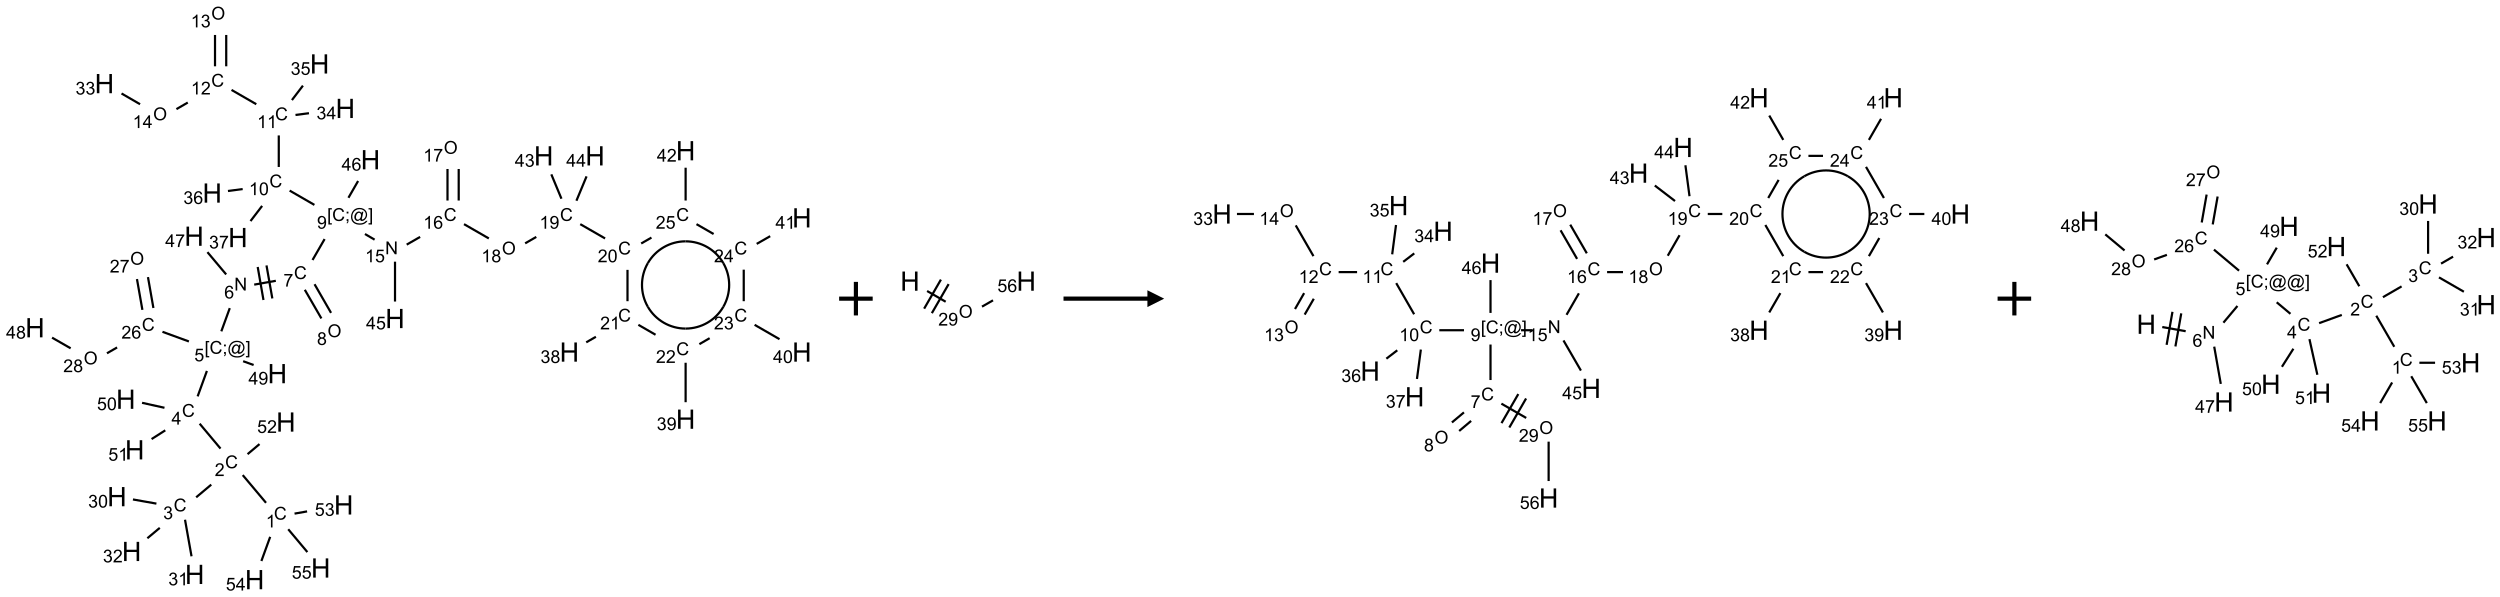 <?xml version="1.0" encoding="UTF-8"?>
<svg xmlns="http://www.w3.org/2000/svg" xmlns:xlink="http://www.w3.org/1999/xlink" width="1490" height="356" viewBox="0 0 1490 356">
<defs>
<g>
<g id="glyph-0-0">
<path d="M 1.332 0 L 1.332 -6.668 L 6.668 -6.668 L 6.668 0 Z M 1.5 -0.168 L 6.5 -0.168 L 6.5 -6.5 L 1.5 -6.5 Z M 1.5 -0.168 "/>
</g>
<g id="glyph-0-1">
<path d="M 6.27 -2.676 L 7.281 -2.422 C 7.07 -1.594 6.688 -0.961 6.137 -0.523 C 5.586 -0.086 4.914 0.129 4.121 0.129 C 3.297 0.129 2.629 -0.039 2.113 -0.371 C 1.598 -0.707 1.203 -1.191 0.934 -1.828 C 0.664 -2.465 0.531 -3.145 0.531 -3.875 C 0.531 -4.672 0.684 -5.363 0.988 -5.957 C 1.293 -6.547 1.723 -6.996 2.285 -7.305 C 2.844 -7.613 3.461 -7.766 4.137 -7.766 C 4.898 -7.766 5.543 -7.57 6.062 -7.184 C 6.582 -6.793 6.945 -6.246 7.152 -5.543 L 6.156 -5.309 C 5.98 -5.863 5.723 -6.266 5.387 -6.52 C 5.051 -6.773 4.625 -6.902 4.113 -6.902 C 3.527 -6.902 3.039 -6.762 2.645 -6.48 C 2.25 -6.199 1.973 -5.82 1.812 -5.348 C 1.652 -4.871 1.574 -4.383 1.574 -3.879 C 1.574 -3.23 1.668 -2.664 1.855 -2.18 C 2.047 -1.695 2.34 -1.332 2.738 -1.094 C 3.137 -0.855 3.57 -0.734 4.035 -0.734 C 4.602 -0.734 5.082 -0.898 5.473 -1.223 C 5.867 -1.551 6.133 -2.035 6.27 -2.676 Z M 6.27 -2.676 "/>
</g>
<g id="glyph-0-2">
<path d="M 3.973 0 L 3.035 0 L 3.035 -5.973 C 2.809 -5.758 2.516 -5.543 2.148 -5.328 C 1.781 -5.113 1.453 -4.953 1.16 -4.844 L 1.16 -5.75 C 1.684 -5.996 2.145 -6.297 2.535 -6.645 C 2.93 -6.996 3.207 -7.336 3.371 -7.668 L 3.973 -7.668 Z M 3.973 0 "/>
</g>
<g id="glyph-0-3">
<path d="M 5.371 -0.902 L 5.371 0 L 0.324 0 C 0.316 -0.227 0.352 -0.441 0.434 -0.652 C 0.562 -0.996 0.766 -1.332 1.051 -1.668 C 1.332 -2 1.742 -2.387 2.277 -2.824 C 3.105 -3.504 3.668 -4.043 3.957 -4.441 C 4.25 -4.84 4.395 -5.215 4.395 -5.566 C 4.395 -5.938 4.262 -6.254 3.996 -6.508 C 3.73 -6.762 3.387 -6.891 2.957 -6.891 C 2.508 -6.891 2.145 -6.754 1.875 -6.484 C 1.605 -6.215 1.469 -5.84 1.465 -5.359 L 0.5 -5.457 C 0.566 -6.176 0.812 -6.727 1.246 -7.102 C 1.676 -7.477 2.254 -7.668 2.98 -7.668 C 3.711 -7.668 4.293 -7.465 4.719 -7.059 C 5.145 -6.652 5.359 -6.148 5.359 -5.547 C 5.359 -5.242 5.297 -4.941 5.172 -4.645 C 5.047 -4.352 4.84 -4.039 4.551 -3.715 C 4.262 -3.387 3.777 -2.938 3.105 -2.371 C 2.543 -1.898 2.18 -1.578 2.02 -1.41 C 1.859 -1.242 1.73 -1.07 1.625 -0.902 Z M 5.371 -0.902 "/>
</g>
<g id="glyph-0-4">
<path d="M 0.449 -2.016 L 1.387 -2.141 C 1.492 -1.609 1.676 -1.227 1.934 -0.992 C 2.191 -0.758 2.508 -0.641 2.879 -0.641 C 3.32 -0.641 3.695 -0.793 3.996 -1.098 C 4.301 -1.402 4.453 -1.781 4.453 -2.234 C 4.453 -2.664 4.312 -3.02 4.031 -3.301 C 3.75 -3.578 3.391 -3.719 2.957 -3.719 C 2.781 -3.719 2.562 -3.684 2.297 -3.613 L 2.402 -4.438 C 2.465 -4.43 2.516 -4.426 2.551 -4.426 C 2.949 -4.426 3.312 -4.531 3.629 -4.738 C 3.949 -4.949 4.109 -5.27 4.109 -5.703 C 4.109 -6.047 3.992 -6.332 3.762 -6.559 C 3.527 -6.785 3.227 -6.895 2.859 -6.895 C 2.496 -6.895 2.191 -6.781 1.949 -6.551 C 1.707 -6.324 1.547 -5.98 1.48 -5.52 L 0.543 -5.688 C 0.656 -6.316 0.918 -6.805 1.324 -7.148 C 1.73 -7.492 2.234 -7.668 2.84 -7.668 C 3.254 -7.668 3.641 -7.578 3.988 -7.398 C 4.34 -7.219 4.609 -6.977 4.793 -6.668 C 4.98 -6.359 5.074 -6.031 5.074 -5.684 C 5.074 -5.352 4.984 -5.051 4.809 -4.781 C 4.629 -4.512 4.367 -4.297 4.02 -4.137 C 4.473 -4.031 4.824 -3.816 5.074 -3.488 C 5.324 -3.16 5.449 -2.75 5.449 -2.254 C 5.449 -1.59 5.203 -1.023 4.719 -0.559 C 4.234 -0.098 3.617 0.137 2.875 0.137 C 2.203 0.137 1.648 -0.062 1.207 -0.465 C 0.762 -0.863 0.512 -1.379 0.449 -2.016 Z M 0.449 -2.016 "/>
</g>
<g id="glyph-0-5">
<path d="M 0.441 -3.766 C 0.441 -4.668 0.535 -5.395 0.723 -5.945 C 0.906 -6.496 1.184 -6.922 1.551 -7.219 C 1.918 -7.516 2.375 -7.668 2.934 -7.668 C 3.344 -7.668 3.703 -7.586 4.012 -7.418 C 4.32 -7.254 4.574 -7.016 4.777 -6.707 C 4.977 -6.395 5.137 -6.016 5.25 -5.57 C 5.363 -5.125 5.422 -4.523 5.422 -3.766 C 5.422 -2.871 5.328 -2.148 5.145 -1.598 C 4.961 -1.047 4.688 -0.621 4.32 -0.32 C 3.953 -0.02 3.492 0.129 2.934 0.129 C 2.195 0.129 1.617 -0.133 1.199 -0.66 C 0.695 -1.297 0.441 -2.332 0.441 -3.766 Z M 1.406 -3.766 C 1.406 -2.512 1.555 -1.68 1.848 -1.262 C 2.141 -0.848 2.5 -0.641 2.934 -0.641 C 3.363 -0.641 3.727 -0.848 4.02 -1.266 C 4.312 -1.684 4.457 -2.516 4.457 -3.766 C 4.457 -5.023 4.312 -5.859 4.02 -6.27 C 3.727 -6.684 3.359 -6.891 2.922 -6.891 C 2.492 -6.891 2.148 -6.707 1.891 -6.344 C 1.566 -5.879 1.406 -5.02 1.406 -3.766 Z M 1.406 -3.766 "/>
</g>
<g id="glyph-0-6">
<path d="M 3.449 0 L 3.449 -1.828 L 0.137 -1.828 L 0.137 -2.688 L 3.621 -7.637 L 4.387 -7.637 L 4.387 -2.688 L 5.418 -2.688 L 5.418 -1.828 L 4.387 -1.828 L 4.387 0 Z M 3.449 -2.688 L 3.449 -6.129 L 1.059 -2.688 Z M 3.449 -2.688 "/>
</g>
<g id="glyph-0-7">
<path d="M 0.723 2.121 L 0.723 -7.637 L 2.793 -7.637 L 2.793 -6.859 L 1.66 -6.859 L 1.66 1.344 L 2.793 1.344 L 2.793 2.121 Z M 0.723 2.121 "/>
</g>
<g id="glyph-0-8">
<path d="M 0.949 -4.465 L 0.949 -5.531 L 2.016 -5.531 L 2.016 -4.465 Z M 0.949 0 L 0.949 -1.066 L 2.016 -1.066 L 2.016 0 C 2.016 0.391 1.945 0.711 1.809 0.949 C 1.668 1.191 1.449 1.379 1.145 1.512 L 0.887 1.109 C 1.082 1.023 1.23 0.895 1.324 0.727 C 1.418 0.559 1.469 0.316 1.48 0 Z M 0.949 0 "/>
</g>
<g id="glyph-0-9">
<path d="M 6.047 -0.848 C 5.82 -0.59 5.57 -0.379 5.289 -0.223 C 5.008 -0.062 4.73 0.016 4.449 0.016 C 4.141 0.016 3.84 -0.074 3.547 -0.254 C 3.254 -0.434 3.02 -0.715 2.836 -1.09 C 2.652 -1.465 2.562 -1.875 2.562 -2.324 C 2.562 -2.875 2.703 -3.43 2.988 -3.98 C 3.27 -4.535 3.621 -4.953 4.043 -5.23 C 4.461 -5.508 4.871 -5.645 5.266 -5.645 C 5.566 -5.645 5.855 -5.566 6.129 -5.41 C 6.402 -5.25 6.641 -5.012 6.84 -4.688 L 7.016 -5.496 L 7.949 -5.496 L 7.199 -2 C 7.094 -1.516 7.043 -1.246 7.043 -1.191 C 7.043 -1.098 7.078 -1.02 7.148 -0.949 C 7.219 -0.883 7.305 -0.848 7.406 -0.848 C 7.59 -0.848 7.832 -0.953 8.129 -1.168 C 8.527 -1.445 8.84 -1.816 9.07 -2.285 C 9.301 -2.75 9.418 -3.234 9.418 -3.73 C 9.418 -4.309 9.27 -4.852 8.973 -5.355 C 8.676 -5.859 8.23 -6.262 7.645 -6.562 C 7.055 -6.863 6.406 -7.016 5.691 -7.016 C 4.879 -7.016 4.137 -6.824 3.465 -6.445 C 2.793 -6.066 2.273 -5.52 1.902 -4.809 C 1.535 -4.098 1.348 -3.34 1.348 -2.527 C 1.348 -1.676 1.535 -0.941 1.902 -0.328 C 2.273 0.285 2.809 0.742 3.508 1.035 C 4.207 1.328 4.984 1.473 5.832 1.473 C 6.742 1.473 7.504 1.32 8.121 1.016 C 8.734 0.711 9.195 0.34 9.5 -0.098 L 10.441 -0.098 C 10.266 0.266 9.961 0.637 9.531 1.016 C 9.102 1.395 8.59 1.695 7.996 1.914 C 7.402 2.133 6.688 2.246 5.848 2.246 C 5.078 2.246 4.367 2.145 3.715 1.949 C 3.066 1.75 2.512 1.453 2.051 1.055 C 1.594 0.656 1.25 0.199 1.016 -0.316 C 0.723 -0.973 0.578 -1.684 0.578 -2.441 C 0.578 -3.289 0.75 -4.098 1.098 -4.863 C 1.523 -5.805 2.125 -6.527 2.902 -7.027 C 3.684 -7.527 4.629 -7.777 5.738 -7.777 C 6.602 -7.777 7.375 -7.602 8.059 -7.246 C 8.746 -6.895 9.285 -6.371 9.684 -5.672 C 10.02 -5.07 10.188 -4.418 10.188 -3.715 C 10.188 -2.707 9.832 -1.812 9.125 -1.031 C 8.492 -0.328 7.801 0.02 7.051 0.02 C 6.812 0.02 6.617 -0.016 6.473 -0.09 C 6.324 -0.16 6.215 -0.266 6.145 -0.402 C 6.102 -0.488 6.066 -0.637 6.047 -0.848 Z M 3.527 -2.262 C 3.527 -1.785 3.641 -1.414 3.863 -1.152 C 4.09 -0.887 4.348 -0.754 4.641 -0.754 C 4.836 -0.754 5.039 -0.812 5.254 -0.93 C 5.469 -1.047 5.676 -1.219 5.871 -1.449 C 6.066 -1.676 6.23 -1.969 6.355 -2.32 C 6.48 -2.672 6.543 -3.027 6.543 -3.379 C 6.543 -3.852 6.426 -4.219 6.191 -4.48 C 5.957 -4.738 5.672 -4.871 5.332 -4.871 C 5.109 -4.871 4.902 -4.812 4.707 -4.699 C 4.512 -4.586 4.32 -4.406 4.137 -4.156 C 3.953 -3.906 3.805 -3.602 3.691 -3.246 C 3.582 -2.887 3.527 -2.559 3.527 -2.262 Z M 3.527 -2.262 "/>
</g>
<g id="glyph-0-10">
<path d="M 2.27 2.121 L 0.203 2.121 L 0.203 1.344 L 1.332 1.344 L 1.332 -6.859 L 0.203 -6.859 L 0.203 -7.637 L 2.27 -7.637 Z M 2.27 2.121 "/>
</g>
<g id="glyph-0-11">
<path d="M 0.441 -2 L 1.426 -2.082 C 1.5 -1.605 1.668 -1.242 1.934 -1.004 C 2.199 -0.762 2.52 -0.641 2.895 -0.641 C 3.348 -0.641 3.73 -0.812 4.043 -1.152 C 4.355 -1.492 4.512 -1.941 4.512 -2.504 C 4.512 -3.039 4.359 -3.461 4.059 -3.77 C 3.758 -4.078 3.367 -4.234 2.879 -4.234 C 2.578 -4.234 2.305 -4.164 2.062 -4.027 C 1.82 -3.891 1.629 -3.715 1.488 -3.496 L 0.609 -3.609 L 1.348 -7.531 L 5.145 -7.531 L 5.145 -6.637 L 2.098 -6.637 L 1.688 -4.582 C 2.145 -4.902 2.625 -5.062 3.129 -5.062 C 3.797 -5.062 4.359 -4.832 4.816 -4.371 C 5.277 -3.91 5.504 -3.312 5.504 -2.59 C 5.504 -1.898 5.305 -1.301 4.902 -0.797 C 4.41 -0.18 3.742 0.129 2.895 0.129 C 2.199 0.129 1.633 -0.062 1.195 -0.453 C 0.758 -0.844 0.504 -1.359 0.441 -2 Z M 0.441 -2 "/>
</g>
<g id="glyph-0-12">
<path d="M 0.812 0 L 0.812 -7.637 L 1.848 -7.637 L 5.859 -1.641 L 5.859 -7.637 L 6.828 -7.637 L 6.828 0 L 5.793 0 L 1.781 -6 L 1.781 0 Z M 0.812 0 "/>
</g>
<g id="glyph-0-13">
<path d="M 5.309 -5.766 L 4.375 -5.691 C 4.293 -6.059 4.172 -6.328 4.02 -6.496 C 3.766 -6.762 3.453 -6.895 3.082 -6.895 C 2.785 -6.895 2.523 -6.812 2.297 -6.645 C 2 -6.43 1.77 -6.117 1.598 -5.703 C 1.43 -5.289 1.34 -4.703 1.332 -3.938 C 1.559 -4.281 1.836 -4.535 2.16 -4.703 C 2.488 -4.871 2.828 -4.953 3.188 -4.953 C 3.812 -4.953 4.344 -4.723 4.785 -4.262 C 5.223 -3.801 5.441 -3.207 5.441 -2.48 C 5.441 -2 5.34 -1.555 5.133 -1.145 C 4.926 -0.73 4.641 -0.418 4.281 -0.199 C 3.922 0.02 3.512 0.129 3.051 0.129 C 2.27 0.129 1.633 -0.156 1.141 -0.73 C 0.648 -1.305 0.402 -2.254 0.402 -3.574 C 0.402 -5.051 0.672 -6.121 1.219 -6.793 C 1.695 -7.375 2.336 -7.668 3.141 -7.668 C 3.742 -7.668 4.234 -7.5 4.617 -7.16 C 5 -6.824 5.23 -6.359 5.309 -5.766 Z M 1.48 -2.473 C 1.48 -2.152 1.547 -1.844 1.684 -1.547 C 1.82 -1.25 2.016 -1.027 2.262 -0.871 C 2.508 -0.719 2.766 -0.641 3.035 -0.641 C 3.434 -0.641 3.773 -0.801 4.059 -1.121 C 4.344 -1.441 4.484 -1.875 4.484 -2.422 C 4.484 -2.949 4.344 -3.367 4.062 -3.668 C 3.781 -3.973 3.426 -4.125 3 -4.125 C 2.578 -4.125 2.219 -3.973 1.922 -3.668 C 1.625 -3.363 1.48 -2.969 1.48 -2.473 Z M 1.48 -2.473 "/>
</g>
<g id="glyph-0-14">
<path d="M 0.504 -6.637 L 0.504 -7.535 L 5.449 -7.535 L 5.449 -6.809 C 4.961 -6.289 4.48 -5.602 4.004 -4.746 C 3.527 -3.887 3.156 -3.004 2.895 -2.098 C 2.707 -1.461 2.59 -0.762 2.535 0 L 1.574 0 C 1.582 -0.602 1.703 -1.328 1.926 -2.176 C 2.152 -3.027 2.477 -3.848 2.898 -4.637 C 3.32 -5.426 3.77 -6.094 4.246 -6.637 Z M 0.504 -6.637 "/>
</g>
<g id="glyph-0-15">
<path d="M 0.516 -3.719 C 0.516 -4.984 0.855 -5.977 1.535 -6.695 C 2.215 -7.414 3.094 -7.77 4.172 -7.77 C 4.875 -7.77 5.512 -7.602 6.078 -7.266 C 6.645 -6.93 7.074 -6.461 7.371 -5.855 C 7.668 -5.254 7.816 -4.57 7.816 -3.809 C 7.816 -3.035 7.66 -2.34 7.348 -1.73 C 7.035 -1.117 6.594 -0.656 6.02 -0.34 C 5.449 -0.027 4.828 0.129 4.168 0.129 C 3.449 0.129 2.805 -0.043 2.238 -0.391 C 1.672 -0.738 1.246 -1.211 0.953 -1.812 C 0.66 -2.414 0.516 -3.047 0.516 -3.719 Z M 1.559 -3.703 C 1.559 -2.781 1.805 -2.059 2.301 -1.527 C 2.793 -1 3.414 -0.734 4.16 -0.734 C 4.922 -0.734 5.547 -1 6.039 -1.535 C 6.531 -2.07 6.777 -2.828 6.777 -3.812 C 6.777 -4.434 6.672 -4.977 6.461 -5.441 C 6.25 -5.902 5.945 -6.262 5.539 -6.52 C 5.133 -6.773 4.68 -6.902 4.176 -6.902 C 3.461 -6.902 2.848 -6.656 2.332 -6.164 C 1.816 -5.672 1.559 -4.852 1.559 -3.703 Z M 1.559 -3.703 "/>
</g>
<g id="glyph-0-16">
<path d="M 1.887 -4.141 C 1.496 -4.281 1.207 -4.484 1.02 -4.75 C 0.832 -5.016 0.738 -5.328 0.738 -5.699 C 0.738 -6.254 0.938 -6.719 1.34 -7.098 C 1.738 -7.477 2.27 -7.668 2.934 -7.668 C 3.598 -7.668 4.137 -7.473 4.543 -7.086 C 4.949 -6.699 5.152 -6.227 5.152 -5.672 C 5.152 -5.316 5.059 -5.008 4.871 -4.746 C 4.688 -4.484 4.406 -4.281 4.027 -4.141 C 4.496 -3.988 4.852 -3.742 5.098 -3.402 C 5.34 -3.062 5.465 -2.656 5.465 -2.184 C 5.465 -1.531 5.234 -0.98 4.77 -0.535 C 4.309 -0.09 3.703 0.129 2.949 0.129 C 2.195 0.129 1.586 -0.094 1.125 -0.539 C 0.664 -0.984 0.434 -1.543 0.434 -2.207 C 0.434 -2.703 0.559 -3.121 0.809 -3.457 C 1.062 -3.793 1.422 -4.02 1.887 -4.141 Z M 1.699 -5.73 C 1.699 -5.367 1.812 -5.074 2.047 -4.844 C 2.281 -4.613 2.582 -4.5 2.953 -4.5 C 3.312 -4.5 3.609 -4.613 3.84 -4.84 C 4.07 -5.066 4.188 -5.348 4.188 -5.676 C 4.188 -6.02 4.07 -6.309 3.832 -6.543 C 3.594 -6.777 3.297 -6.895 2.941 -6.895 C 2.586 -6.895 2.289 -6.781 2.051 -6.551 C 1.816 -6.324 1.699 -6.047 1.699 -5.73 Z M 1.395 -2.203 C 1.395 -1.938 1.461 -1.676 1.586 -1.426 C 1.711 -1.176 1.902 -0.984 2.152 -0.848 C 2.402 -0.711 2.672 -0.641 2.957 -0.641 C 3.406 -0.641 3.777 -0.785 4.066 -1.074 C 4.359 -1.363 4.504 -1.727 4.504 -2.172 C 4.504 -2.625 4.355 -2.996 4.055 -3.293 C 3.754 -3.586 3.379 -3.734 2.926 -3.734 C 2.484 -3.734 2.121 -3.59 1.832 -3.297 C 1.543 -3.004 1.395 -2.641 1.395 -2.203 Z M 1.395 -2.203 "/>
</g>
<g id="glyph-0-17">
<path d="M 0.582 -1.766 L 1.484 -1.848 C 1.562 -1.426 1.707 -1.117 1.922 -0.926 C 2.137 -0.734 2.414 -0.641 2.75 -0.641 C 3.039 -0.641 3.289 -0.707 3.508 -0.84 C 3.727 -0.973 3.902 -1.148 4.043 -1.367 C 4.18 -1.586 4.297 -1.887 4.391 -2.262 C 4.484 -2.637 4.531 -3.016 4.531 -3.406 C 4.531 -3.449 4.531 -3.512 4.527 -3.594 C 4.34 -3.297 4.082 -3.055 3.758 -2.867 C 3.434 -2.68 3.082 -2.59 2.703 -2.59 C 2.07 -2.59 1.535 -2.816 1.098 -3.277 C 0.66 -3.734 0.441 -4.34 0.441 -5.09 C 0.441 -5.863 0.672 -6.484 1.129 -6.957 C 1.586 -7.43 2.156 -7.668 2.844 -7.668 C 3.34 -7.668 3.793 -7.531 4.207 -7.266 C 4.617 -7 4.93 -6.617 5.145 -6.121 C 5.355 -5.629 5.465 -4.91 5.465 -3.973 C 5.465 -2.996 5.359 -2.223 5.145 -1.645 C 4.934 -1.066 4.617 -0.625 4.199 -0.324 C 3.781 -0.02 3.293 0.129 2.73 0.129 C 2.133 0.129 1.645 -0.035 1.266 -0.367 C 0.887 -0.699 0.66 -1.164 0.582 -1.766 Z M 4.422 -5.137 C 4.422 -5.676 4.277 -6.102 3.992 -6.418 C 3.707 -6.734 3.359 -6.891 2.957 -6.891 C 2.543 -6.891 2.18 -6.719 1.871 -6.379 C 1.562 -6.039 1.406 -5.598 1.406 -5.059 C 1.406 -4.57 1.555 -4.176 1.848 -3.871 C 2.141 -3.566 2.5 -3.418 2.934 -3.418 C 3.367 -3.418 3.723 -3.57 4.004 -3.871 C 4.281 -4.176 4.422 -4.598 4.422 -5.137 Z M 4.422 -5.137 "/>
</g>
<g id="glyph-1-0">
<path d="M 2 0 L 2 -10 L 10 -10 L 10 0 Z M 2.25 -0.25 L 9.75 -0.25 L 9.75 -9.75 L 2.25 -9.75 Z M 2.25 -0.25 "/>
</g>
<g id="glyph-1-1">
<path d="M 1.281 0 L 1.281 -11.453 L 2.797 -11.453 L 2.797 -6.75 L 8.75 -6.75 L 8.75 -11.453 L 10.266 -11.453 L 10.266 0 L 8.75 0 L 8.75 -5.398 L 2.797 -5.398 L 2.797 0 Z M 1.281 0 "/>
</g>
</g>
</defs>
<path fill="none" stroke-width="0.033" stroke-linecap="butt" stroke-linejoin="miter" stroke="rgb(0%, 0%, 0%)" stroke-opacity="1" stroke-miterlimit="10" d="M 3.443 7.246 L 3.096 6.833 " transform="matrix(40, 0, 0, 40, 20.828, 9.836)"/>
<path fill="none" stroke-width="0.033" stroke-linecap="butt" stroke-linejoin="miter" stroke="rgb(0%, 0%, 0%)" stroke-opacity="1" stroke-miterlimit="10" d="M 2.627 6.975 L 2.402 7.164 " transform="matrix(40, 0, 0, 40, 20.828, 9.836)"/>
<path fill="none" stroke-width="0.033" stroke-linecap="butt" stroke-linejoin="miter" stroke="rgb(0%, 0%, 0%)" stroke-opacity="1" stroke-miterlimit="10" d="M 1.81 7.258 L 1.46 7.196 " transform="matrix(40, 0, 0, 40, 20.828, 9.836)"/>
<path fill="none" stroke-width="0.033" stroke-linecap="butt" stroke-linejoin="miter" stroke="rgb(0%, 0%, 0%)" stroke-opacity="1" stroke-miterlimit="10" d="M 2.236 7.498 L 2.333 8.043 " transform="matrix(40, 0, 0, 40, 20.828, 9.836)"/>
<path fill="none" stroke-width="0.033" stroke-linecap="butt" stroke-linejoin="miter" stroke="rgb(0%, 0%, 0%)" stroke-opacity="1" stroke-miterlimit="10" d="M 1.86 7.619 L 1.675 7.774 " transform="matrix(40, 0, 0, 40, 20.828, 9.836)"/>
<path fill="none" stroke-width="0.033" stroke-linecap="butt" stroke-linejoin="miter" stroke="rgb(0%, 0%, 0%)" stroke-opacity="1" stroke-miterlimit="10" d="M 2.765 6.438 L 2.454 6.067 " transform="matrix(40, 0, 0, 40, 20.828, 9.836)"/>
<path fill="none" stroke-width="0.033" stroke-linecap="butt" stroke-linejoin="miter" stroke="rgb(0%, 0%, 0%)" stroke-opacity="1" stroke-miterlimit="10" d="M 2.424 5.66 L 2.562 5.281 " transform="matrix(40, 0, 0, 40, 20.828, 9.836)"/>
<path fill="none" stroke-width="0.033" stroke-linecap="butt" stroke-linejoin="miter" stroke="rgb(0%, 0%, 0%)" stroke-opacity="1" stroke-miterlimit="10" d="M 2.777 4.691 L 2.903 4.345 " transform="matrix(40, 0, 0, 40, 20.828, 9.836)"/>
<path fill="none" stroke-width="0.033" stroke-linecap="butt" stroke-linejoin="miter" stroke="rgb(0%, 0%, 0%)" stroke-opacity="1" stroke-miterlimit="10" d="M 3.267 3.995 L 3.589 3.938 " transform="matrix(40, 0, 0, 40, 20.828, 9.836)"/>
<path fill="none" stroke-width="0.033" stroke-linecap="butt" stroke-linejoin="miter" stroke="rgb(0%, 0%, 0%)" stroke-opacity="1" stroke-miterlimit="10" d="M 3.537 4.201 L 3.45 3.709 " transform="matrix(40, 0, 0, 40, 20.828, 9.836)"/>
<path fill="none" stroke-width="0.033" stroke-linecap="butt" stroke-linejoin="miter" stroke="rgb(0%, 0%, 0%)" stroke-opacity="1" stroke-miterlimit="10" d="M 3.405 4.224 L 3.319 3.732 " transform="matrix(40, 0, 0, 40, 20.828, 9.836)"/>
<path fill="none" stroke-width="0.033" stroke-linecap="butt" stroke-linejoin="miter" stroke="rgb(0%, 0%, 0%)" stroke-opacity="1" stroke-miterlimit="10" d="M 4.021 4.072 L 4.268 4.499 " transform="matrix(40, 0, 0, 40, 20.828, 9.836)"/>
<path fill="none" stroke-width="0.033" stroke-linecap="butt" stroke-linejoin="miter" stroke="rgb(0%, 0%, 0%)" stroke-opacity="1" stroke-miterlimit="10" d="M 4.166 3.989 L 4.412 4.416 " transform="matrix(40, 0, 0, 40, 20.828, 9.836)"/>
<path fill="none" stroke-width="0.033" stroke-linecap="butt" stroke-linejoin="miter" stroke="rgb(0%, 0%, 0%)" stroke-opacity="1" stroke-miterlimit="10" d="M 4.136 3.628 L 4.316 3.316 " transform="matrix(40, 0, 0, 40, 20.828, 9.836)"/>
<path fill="none" stroke-width="0.033" stroke-linecap="butt" stroke-linejoin="miter" stroke="rgb(0%, 0%, 0%)" stroke-opacity="1" stroke-miterlimit="10" d="M 4.164 2.807 L 3.795 2.594 " transform="matrix(40, 0, 0, 40, 20.828, 9.836)"/>
<path fill="none" stroke-width="0.033" stroke-linecap="butt" stroke-linejoin="miter" stroke="rgb(0%, 0%, 0%)" stroke-opacity="1" stroke-miterlimit="10" d="M 3.633 2.242 L 3.633 1.772 " transform="matrix(40, 0, 0, 40, 20.828, 9.836)"/>
<path fill="none" stroke-width="0.033" stroke-linecap="butt" stroke-linejoin="miter" stroke="rgb(0%, 0%, 0%)" stroke-opacity="1" stroke-miterlimit="10" d="M 3.298 1.307 L 2.929 1.094 " transform="matrix(40, 0, 0, 40, 20.828, 9.836)"/>
<path fill="none" stroke-width="0.033" stroke-linecap="butt" stroke-linejoin="miter" stroke="rgb(0%, 0%, 0%)" stroke-opacity="1" stroke-miterlimit="10" d="M 2.85 0.742 L 2.85 0.275 " transform="matrix(40, 0, 0, 40, 20.828, 9.836)"/>
<path fill="none" stroke-width="0.033" stroke-linecap="butt" stroke-linejoin="miter" stroke="rgb(0%, 0%, 0%)" stroke-opacity="1" stroke-miterlimit="10" d="M 2.683 0.742 L 2.683 0.275 " transform="matrix(40, 0, 0, 40, 20.828, 9.836)"/>
<path fill="none" stroke-width="0.033" stroke-linecap="butt" stroke-linejoin="miter" stroke="rgb(0%, 0%, 0%)" stroke-opacity="1" stroke-miterlimit="10" d="M 2.277 1.282 L 2.108 1.38 " transform="matrix(40, 0, 0, 40, 20.828, 9.836)"/>
<path fill="none" stroke-width="0.033" stroke-linecap="butt" stroke-linejoin="miter" stroke="rgb(0%, 0%, 0%)" stroke-opacity="1" stroke-miterlimit="10" d="M 1.566 1.307 L 1.29 1.147 " transform="matrix(40, 0, 0, 40, 20.828, 9.836)"/>
<path fill="none" stroke-width="0.033" stroke-linecap="butt" stroke-linejoin="miter" stroke="rgb(0%, 0%, 0%)" stroke-opacity="1" stroke-miterlimit="10" d="M 3.882 1.467 L 4.083 1.441 " transform="matrix(40, 0, 0, 40, 20.828, 9.836)"/>
<path fill="none" stroke-width="0.033" stroke-linecap="butt" stroke-linejoin="miter" stroke="rgb(0%, 0%, 0%)" stroke-opacity="1" stroke-miterlimit="10" d="M 3.829 1.245 L 3.993 1.03 " transform="matrix(40, 0, 0, 40, 20.828, 9.836)"/>
<path fill="none" stroke-width="0.033" stroke-linecap="butt" stroke-linejoin="miter" stroke="rgb(0%, 0%, 0%)" stroke-opacity="1" stroke-miterlimit="10" d="M 3.095 2.571 L 2.876 2.6 " transform="matrix(40, 0, 0, 40, 20.828, 9.836)"/>
<path fill="none" stroke-width="0.033" stroke-linecap="butt" stroke-linejoin="miter" stroke="rgb(0%, 0%, 0%)" stroke-opacity="1" stroke-miterlimit="10" d="M 3.385 2.822 L 3.212 3.048 " transform="matrix(40, 0, 0, 40, 20.828, 9.836)"/>
<path fill="none" stroke-width="0.033" stroke-linecap="butt" stroke-linejoin="miter" stroke="rgb(0%, 0%, 0%)" stroke-opacity="1" stroke-miterlimit="10" d="M 4.917 3.241 L 5.061 3.325 " transform="matrix(40, 0, 0, 40, 20.828, 9.836)"/>
<path fill="none" stroke-width="0.033" stroke-linecap="butt" stroke-linejoin="miter" stroke="rgb(0%, 0%, 0%)" stroke-opacity="1" stroke-miterlimit="10" d="M 5.539 3.399 L 5.739 3.284 " transform="matrix(40, 0, 0, 40, 20.828, 9.836)"/>
<path fill="none" stroke-width="0.033" stroke-linecap="butt" stroke-linejoin="miter" stroke="rgb(0%, 0%, 0%)" stroke-opacity="1" stroke-miterlimit="10" d="M 6.314 2.742 L 6.314 2.272 " transform="matrix(40, 0, 0, 40, 20.828, 9.836)"/>
<path fill="none" stroke-width="0.033" stroke-linecap="butt" stroke-linejoin="miter" stroke="rgb(0%, 0%, 0%)" stroke-opacity="1" stroke-miterlimit="10" d="M 6.147 2.742 L 6.147 2.272 " transform="matrix(40, 0, 0, 40, 20.828, 9.836)"/>
<path fill="none" stroke-width="0.033" stroke-linecap="butt" stroke-linejoin="miter" stroke="rgb(0%, 0%, 0%)" stroke-opacity="1" stroke-miterlimit="10" d="M 6.393 3.094 L 6.763 3.307 " transform="matrix(40, 0, 0, 40, 20.828, 9.836)"/>
<path fill="none" stroke-width="0.033" stroke-linecap="butt" stroke-linejoin="miter" stroke="rgb(0%, 0%, 0%)" stroke-opacity="1" stroke-miterlimit="10" d="M 7.304 3.38 L 7.47 3.284 " transform="matrix(40, 0, 0, 40, 20.828, 9.836)"/>
<path fill="none" stroke-width="0.033" stroke-linecap="butt" stroke-linejoin="miter" stroke="rgb(0%, 0%, 0%)" stroke-opacity="1" stroke-miterlimit="10" d="M 8.125 3.094 L 8.495 3.307 " transform="matrix(40, 0, 0, 40, 20.828, 9.836)"/>
<path fill="none" stroke-width="0.033" stroke-linecap="butt" stroke-linejoin="miter" stroke="rgb(0%, 0%, 0%)" stroke-opacity="1" stroke-miterlimit="10" d="M 8.829 3.775 L 8.829 4.242 " transform="matrix(40, 0, 0, 40, 20.828, 9.836)"/>
<path fill="none" stroke-width="0.033" stroke-linecap="butt" stroke-linejoin="miter" stroke="rgb(0%, 0%, 0%)" stroke-opacity="1" stroke-miterlimit="10" d="M 8.358 4.772 L 8.214 4.855 " transform="matrix(40, 0, 0, 40, 20.828, 9.836)"/>
<path fill="none" stroke-width="0.033" stroke-linecap="butt" stroke-linejoin="miter" stroke="rgb(0%, 0%, 0%)" stroke-opacity="1" stroke-miterlimit="10" d="M 8.991 4.594 L 9.247 4.742 " transform="matrix(40, 0, 0, 40, 20.828, 9.836)"/>
<path fill="none" stroke-width="0.033" stroke-linecap="butt" stroke-linejoin="miter" stroke="rgb(0%, 0%, 0%)" stroke-opacity="1" stroke-miterlimit="10" d="M 9.695 5.159 L 9.695 5.747 " transform="matrix(40, 0, 0, 40, 20.828, 9.836)"/>
<path fill="none" stroke-width="0.033" stroke-linecap="butt" stroke-linejoin="miter" stroke="rgb(0%, 0%, 0%)" stroke-opacity="1" stroke-miterlimit="10" d="M 9.9 4.882 L 10.053 4.793 " transform="matrix(40, 0, 0, 40, 20.828, 9.836)"/>
<path fill="none" stroke-width="0.033" stroke-linecap="butt" stroke-linejoin="miter" stroke="rgb(0%, 0%, 0%)" stroke-opacity="1" stroke-miterlimit="10" d="M 10.723 4.594 L 11.094 4.808 " transform="matrix(40, 0, 0, 40, 20.828, 9.836)"/>
<path fill="none" stroke-width="0.033" stroke-linecap="butt" stroke-linejoin="miter" stroke="rgb(0%, 0%, 0%)" stroke-opacity="1" stroke-miterlimit="10" d="M 10.561 4.242 L 10.561 3.772 " transform="matrix(40, 0, 0, 40, 20.828, 9.836)"/>
<path fill="none" stroke-width="0.033" stroke-linecap="butt" stroke-linejoin="miter" stroke="rgb(0%, 0%, 0%)" stroke-opacity="1" stroke-miterlimit="10" d="M 10.754 3.388 L 10.955 3.273 " transform="matrix(40, 0, 0, 40, 20.828, 9.836)"/>
<path fill="none" stroke-width="0.033" stroke-linecap="butt" stroke-linejoin="miter" stroke="rgb(0%, 0%, 0%)" stroke-opacity="1" stroke-miterlimit="10" d="M 10.112 3.241 L 9.857 3.094 " transform="matrix(40, 0, 0, 40, 20.828, 9.836)"/>
<path fill="none" stroke-width="0.033" stroke-linecap="butt" stroke-linejoin="miter" stroke="rgb(0%, 0%, 0%)" stroke-opacity="1" stroke-miterlimit="10" d="M 9.186 3.294 L 9.033 3.382 " transform="matrix(40, 0, 0, 40, 20.828, 9.836)"/>
<path fill="none" stroke-width="0.033" stroke-linecap="butt" stroke-linejoin="miter" stroke="rgb(0%, 0%, 0%)" stroke-opacity="1" stroke-miterlimit="10" d="M 9.695 2.742 L 9.695 2.253 " transform="matrix(40, 0, 0, 40, 20.828, 9.836)"/>
<path fill="none" stroke-width="0.033" stroke-linecap="butt" stroke-linejoin="miter" stroke="rgb(0%, 0%, 0%)" stroke-opacity="1" stroke-miterlimit="10" d="M 7.845 2.715 L 7.694 2.352 " transform="matrix(40, 0, 0, 40, 20.828, 9.836)"/>
<path fill="none" stroke-width="0.033" stroke-linecap="butt" stroke-linejoin="miter" stroke="rgb(0%, 0%, 0%)" stroke-opacity="1" stroke-miterlimit="10" d="M 8.068 2.745 L 8.219 2.382 " transform="matrix(40, 0, 0, 40, 20.828, 9.836)"/>
<path fill="none" stroke-width="0.033" stroke-linecap="butt" stroke-linejoin="miter" stroke="rgb(0%, 0%, 0%)" stroke-opacity="1" stroke-miterlimit="10" d="M 5.365 3.653 L 5.365 4.247 " transform="matrix(40, 0, 0, 40, 20.828, 9.836)"/>
<path fill="none" stroke-width="0.033" stroke-linecap="butt" stroke-linejoin="miter" stroke="rgb(0%, 0%, 0%)" stroke-opacity="1" stroke-miterlimit="10" d="M 4.671 2.701 L 4.815 2.451 " transform="matrix(40, 0, 0, 40, 20.828, 9.836)"/>
<path fill="none" stroke-width="0.033" stroke-linecap="butt" stroke-linejoin="miter" stroke="rgb(0%, 0%, 0%)" stroke-opacity="1" stroke-miterlimit="10" d="M 2.849 3.843 L 2.57 3.511 " transform="matrix(40, 0, 0, 40, 20.828, 9.836)"/>
<path fill="none" stroke-width="0.033" stroke-linecap="butt" stroke-linejoin="miter" stroke="rgb(0%, 0%, 0%)" stroke-opacity="1" stroke-miterlimit="10" d="M 2.294 4.842 L 1.9 4.698 " transform="matrix(40, 0, 0, 40, 20.828, 9.836)"/>
<path fill="none" stroke-width="0.033" stroke-linecap="butt" stroke-linejoin="miter" stroke="rgb(0%, 0%, 0%)" stroke-opacity="1" stroke-miterlimit="10" d="M 1.765 4.343 L 1.684 3.883 " transform="matrix(40, 0, 0, 40, 20.828, 9.836)"/>
<path fill="none" stroke-width="0.033" stroke-linecap="butt" stroke-linejoin="miter" stroke="rgb(0%, 0%, 0%)" stroke-opacity="1" stroke-miterlimit="10" d="M 1.601 4.371 L 1.52 3.912 " transform="matrix(40, 0, 0, 40, 20.828, 9.836)"/>
<path fill="none" stroke-width="0.033" stroke-linecap="butt" stroke-linejoin="miter" stroke="rgb(0%, 0%, 0%)" stroke-opacity="1" stroke-miterlimit="10" d="M 1.224 4.931 L 1.073 5.018 " transform="matrix(40, 0, 0, 40, 20.828, 9.836)"/>
<path fill="none" stroke-width="0.033" stroke-linecap="butt" stroke-linejoin="miter" stroke="rgb(0%, 0%, 0%)" stroke-opacity="1" stroke-miterlimit="10" d="M 0.532 4.944 L 0.255 4.785 " transform="matrix(40, 0, 0, 40, 20.828, 9.836)"/>
<path fill="none" stroke-width="0.033" stroke-linecap="butt" stroke-linejoin="miter" stroke="rgb(0%, 0%, 0%)" stroke-opacity="1" stroke-miterlimit="10" d="M 3.102 5.136 L 3.258 5.193 " transform="matrix(40, 0, 0, 40, 20.828, 9.836)"/>
<path fill="none" stroke-width="0.033" stroke-linecap="butt" stroke-linejoin="miter" stroke="rgb(0%, 0%, 0%)" stroke-opacity="1" stroke-miterlimit="10" d="M 1.93 5.83 L 1.596 5.756 " transform="matrix(40, 0, 0, 40, 20.828, 9.836)"/>
<path fill="none" stroke-width="0.033" stroke-linecap="butt" stroke-linejoin="miter" stroke="rgb(0%, 0%, 0%)" stroke-opacity="1" stroke-miterlimit="10" d="M 1.942 6.166 L 1.738 6.296 " transform="matrix(40, 0, 0, 40, 20.828, 9.836)"/>
<path fill="none" stroke-width="0.033" stroke-linecap="butt" stroke-linejoin="miter" stroke="rgb(0%, 0%, 0%)" stroke-opacity="1" stroke-miterlimit="10" d="M 3.168 6.521 L 3.346 6.371 " transform="matrix(40, 0, 0, 40, 20.828, 9.836)"/>
<path fill="none" stroke-width="0.033" stroke-linecap="butt" stroke-linejoin="miter" stroke="rgb(0%, 0%, 0%)" stroke-opacity="1" stroke-miterlimit="10" d="M 3.868 7.407 L 4.055 7.374 " transform="matrix(40, 0, 0, 40, 20.828, 9.836)"/>
<path fill="none" stroke-width="0.033" stroke-linecap="butt" stroke-linejoin="miter" stroke="rgb(0%, 0%, 0%)" stroke-opacity="1" stroke-miterlimit="10" d="M 3.505 7.753 L 3.374 8.113 " transform="matrix(40, 0, 0, 40, 20.828, 9.836)"/>
<path fill="none" stroke-width="0.033" stroke-linecap="butt" stroke-linejoin="miter" stroke="rgb(0%, 0%, 0%)" stroke-opacity="1" stroke-miterlimit="10" d="M 3.774 7.64 L 4.059 7.98 " transform="matrix(40, 0, 0, 40, 20.828, 9.836)"/>
<path fill="none" stroke-width="0.033" stroke-linecap="butt" stroke-linejoin="miter" stroke="rgb(0%, 0%, 0%)" stroke-opacity="1" stroke-miterlimit="10" d="M 9.132 4.325 C 9.016 4.124 9.016 3.876 9.132 3.675 " transform="matrix(40, 0, 0, 40, 20.828, 9.836)"/>
<path fill="none" stroke-width="0.033" stroke-linecap="butt" stroke-linejoin="miter" stroke="rgb(0%, 0%, 0%)" stroke-opacity="1" stroke-miterlimit="10" d="M 9.695 4.65 C 9.463 4.65 9.248 4.526 9.132 4.325 " transform="matrix(40, 0, 0, 40, 20.828, 9.836)"/>
<path fill="none" stroke-width="0.033" stroke-linecap="butt" stroke-linejoin="miter" stroke="rgb(0%, 0%, 0%)" stroke-opacity="1" stroke-miterlimit="10" d="M 10.257 4.325 C 10.141 4.526 9.927 4.65 9.695 4.65 " transform="matrix(40, 0, 0, 40, 20.828, 9.836)"/>
<path fill="none" stroke-width="0.033" stroke-linecap="butt" stroke-linejoin="miter" stroke="rgb(0%, 0%, 0%)" stroke-opacity="1" stroke-miterlimit="10" d="M 10.257 3.675 C 10.373 3.876 10.373 4.124 10.257 4.325 " transform="matrix(40, 0, 0, 40, 20.828, 9.836)"/>
<path fill="none" stroke-width="0.033" stroke-linecap="butt" stroke-linejoin="miter" stroke="rgb(0%, 0%, 0%)" stroke-opacity="1" stroke-miterlimit="10" d="M 9.695 3.35 C 9.927 3.35 10.141 3.474 10.257 3.675 " transform="matrix(40, 0, 0, 40, 20.828, 9.836)"/>
<path fill="none" stroke-width="0.033" stroke-linecap="butt" stroke-linejoin="miter" stroke="rgb(0%, 0%, 0%)" stroke-opacity="1" stroke-miterlimit="10" d="M 9.132 3.675 C 9.248 3.474 9.463 3.35 9.695 3.35 " transform="matrix(40, 0, 0, 40, 20.828, 9.836)"/>
<g fill="rgb(0%, 0%, 0%)" fill-opacity="1">
<use xlink:href="#glyph-0-1" x="163.223" y="309.727"/>
</g>
<g fill="rgb(0%, 0%, 0%)" fill-opacity="1">
<use xlink:href="#glyph-0-2" x="158.445" y="314.363"/>
</g>
<g fill="rgb(0%, 0%, 0%)" fill-opacity="1">
<use xlink:href="#glyph-0-1" x="134.137" y="279.086"/>
</g>
<g fill="rgb(0%, 0%, 0%)" fill-opacity="1">
<use xlink:href="#glyph-0-3" x="127.965" y="283.723"/>
</g>
<g fill="rgb(0%, 0%, 0%)" fill-opacity="1">
<use xlink:href="#glyph-0-1" x="103.492" y="304.797"/>
</g>
<g fill="rgb(0%, 0%, 0%)" fill-opacity="1">
<use xlink:href="#glyph-0-4" x="97.242" y="309.434"/>
</g>
<g fill="rgb(0%, 0%, 0%)" fill-opacity="1">
<use xlink:href="#glyph-1-1" x="63.922" y="301.734"/>
</g>
<g fill="rgb(0%, 0%, 0%)" fill-opacity="1">
<use xlink:href="#glyph-0-4" x="52.516" y="302.523"/>
<use xlink:href="#glyph-0-5" x="58.448" y="302.523"/>
</g>
<g fill="rgb(0%, 0%, 0%)" fill-opacity="1">
<use xlink:href="#glyph-1-1" x="110.262" y="348.07"/>
</g>
<g fill="rgb(0%, 0%, 0%)" fill-opacity="1">
<use xlink:href="#glyph-0-4" x="100.301" y="348.863"/>
<use xlink:href="#glyph-0-2" x="106.233" y="348.863"/>
</g>
<g fill="rgb(0%, 0%, 0%)" fill-opacity="1">
<use xlink:href="#glyph-1-1" x="72.672" y="334.391"/>
</g>
<g fill="rgb(0%, 0%, 0%)" fill-opacity="1">
<use xlink:href="#glyph-0-4" x="61.316" y="335.184"/>
<use xlink:href="#glyph-0-3" x="67.249" y="335.184"/>
</g>
<g fill="rgb(0%, 0%, 0%)" fill-opacity="1">
<use xlink:href="#glyph-0-1" x="108.426" y="248.441"/>
</g>
<g fill="rgb(0%, 0%, 0%)" fill-opacity="1">
<use xlink:href="#glyph-0-6" x="102.203" y="253.047"/>
</g>
<g fill="rgb(0%, 0%, 0%)" fill-opacity="1">
<use xlink:href="#glyph-0-7" x="121.91" y="210.863"/>
<use xlink:href="#glyph-0-1" x="124.874" y="210.863"/>
<use xlink:href="#glyph-0-8" x="132.577" y="210.863"/>
<use xlink:href="#glyph-0-9" x="135.54" y="210.863"/>
<use xlink:href="#glyph-0-10" x="146.368" y="210.863"/>
</g>
<g fill="rgb(0%, 0%, 0%)" fill-opacity="1">
<use xlink:href="#glyph-0-11" x="115.797" y="215.359"/>
</g>
<g fill="rgb(0%, 0%, 0%)" fill-opacity="1">
<use xlink:href="#glyph-0-12" x="139.613" y="173.137"/>
</g>
<g fill="rgb(0%, 0%, 0%)" fill-opacity="1">
<use xlink:href="#glyph-0-13" x="133.648" y="177.902"/>
</g>
<g fill="rgb(0%, 0%, 0%)" fill-opacity="1">
<use xlink:href="#glyph-0-1" x="175.18" y="166.32"/>
</g>
<g fill="rgb(0%, 0%, 0%)" fill-opacity="1">
<use xlink:href="#glyph-0-14" x="168.926" y="170.828"/>
</g>
<g fill="rgb(0%, 0%, 0%)" fill-opacity="1">
<use xlink:href="#glyph-0-15" x="195.195" y="200.965"/>
</g>
<g fill="rgb(0%, 0%, 0%)" fill-opacity="1">
<use xlink:href="#glyph-0-16" x="188.91" y="205.598"/>
</g>
<g fill="rgb(0%, 0%, 0%)" fill-opacity="1">
<use xlink:href="#glyph-0-7" x="194.984" y="131.688"/>
<use xlink:href="#glyph-0-1" x="197.948" y="131.688"/>
<use xlink:href="#glyph-0-8" x="205.651" y="131.688"/>
<use xlink:href="#glyph-0-9" x="208.615" y="131.688"/>
<use xlink:href="#glyph-0-10" x="219.443" y="131.688"/>
</g>
<g fill="rgb(0%, 0%, 0%)" fill-opacity="1">
<use xlink:href="#glyph-0-17" x="188.91" y="136.316"/>
</g>
<g fill="rgb(0%, 0%, 0%)" fill-opacity="1">
<use xlink:href="#glyph-0-1" x="160.539" y="111.68"/>
</g>
<g fill="rgb(0%, 0%, 0%)" fill-opacity="1">
<use xlink:href="#glyph-0-2" x="148.379" y="116.316"/>
<use xlink:href="#glyph-0-5" x="154.311" y="116.316"/>
</g>
<g fill="rgb(0%, 0%, 0%)" fill-opacity="1">
<use xlink:href="#glyph-0-1" x="163.914" y="71.68"/>
</g>
<g fill="rgb(0%, 0%, 0%)" fill-opacity="1">
<use xlink:href="#glyph-0-2" x="153.203" y="76.316"/>
<use xlink:href="#glyph-0-2" x="159.135" y="76.316"/>
</g>
<g fill="rgb(0%, 0%, 0%)" fill-opacity="1">
<use xlink:href="#glyph-0-1" x="125.895" y="51.68"/>
</g>
<g fill="rgb(0%, 0%, 0%)" fill-opacity="1">
<use xlink:href="#glyph-0-2" x="113.789" y="56.316"/>
<use xlink:href="#glyph-0-3" x="119.721" y="56.316"/>
</g>
<g fill="rgb(0%, 0%, 0%)" fill-opacity="1">
<use xlink:href="#glyph-0-15" x="125.91" y="11.684"/>
</g>
<g fill="rgb(0%, 0%, 0%)" fill-opacity="1">
<use xlink:href="#glyph-0-2" x="113.711" y="16.316"/>
<use xlink:href="#glyph-0-4" x="119.643" y="16.316"/>
</g>
<g fill="rgb(0%, 0%, 0%)" fill-opacity="1">
<use xlink:href="#glyph-0-15" x="91.27" y="71.684"/>
</g>
<g fill="rgb(0%, 0%, 0%)" fill-opacity="1">
<use xlink:href="#glyph-0-2" x="79.102" y="76.316"/>
<use xlink:href="#glyph-0-6" x="85.034" y="76.316"/>
</g>
<g fill="rgb(0%, 0%, 0%)" fill-opacity="1">
<use xlink:href="#glyph-1-1" x="56.434" y="55.562"/>
</g>
<g fill="rgb(0%, 0%, 0%)" fill-opacity="1">
<use xlink:href="#glyph-0-4" x="45" y="56.355"/>
<use xlink:href="#glyph-0-4" x="50.932" y="56.355"/>
</g>
<g fill="rgb(0%, 0%, 0%)" fill-opacity="1">
<use xlink:href="#glyph-1-1" x="200.016" y="70.344"/>
</g>
<g fill="rgb(0%, 0%, 0%)" fill-opacity="1">
<use xlink:href="#glyph-0-4" x="188.613" y="71.133"/>
<use xlink:href="#glyph-0-6" x="194.546" y="71.133"/>
</g>
<g fill="rgb(0%, 0%, 0%)" fill-opacity="1">
<use xlink:href="#glyph-1-1" x="184.707" y="43.828"/>
</g>
<g fill="rgb(0%, 0%, 0%)" fill-opacity="1">
<use xlink:href="#glyph-0-4" x="173.219" y="44.621"/>
<use xlink:href="#glyph-0-11" x="179.151" y="44.621"/>
</g>
<g fill="rgb(0%, 0%, 0%)" fill-opacity="1">
<use xlink:href="#glyph-1-1" x="120.699" y="120.785"/>
</g>
<g fill="rgb(0%, 0%, 0%)" fill-opacity="1">
<use xlink:href="#glyph-0-4" x="109.27" y="121.578"/>
<use xlink:href="#glyph-0-13" x="115.202" y="121.578"/>
</g>
<g fill="rgb(0%, 0%, 0%)" fill-opacity="1">
<use xlink:href="#glyph-1-1" x="136.008" y="147.297"/>
</g>
<g fill="rgb(0%, 0%, 0%)" fill-opacity="1">
<use xlink:href="#glyph-0-4" x="124.574" y="148.09"/>
<use xlink:href="#glyph-0-14" x="130.507" y="148.09"/>
</g>
<g fill="rgb(0%, 0%, 0%)" fill-opacity="1">
<use xlink:href="#glyph-0-12" x="229.539" y="151.547"/>
</g>
<g fill="rgb(0%, 0%, 0%)" fill-opacity="1">
<use xlink:href="#glyph-0-2" x="217.578" y="156.316"/>
<use xlink:href="#glyph-0-11" x="223.51" y="156.316"/>
</g>
<g fill="rgb(0%, 0%, 0%)" fill-opacity="1">
<use xlink:href="#glyph-0-1" x="264.461" y="131.68"/>
</g>
<g fill="rgb(0%, 0%, 0%)" fill-opacity="1">
<use xlink:href="#glyph-0-2" x="252.281" y="136.316"/>
<use xlink:href="#glyph-0-13" x="258.214" y="136.316"/>
</g>
<g fill="rgb(0%, 0%, 0%)" fill-opacity="1">
<use xlink:href="#glyph-0-15" x="264.477" y="91.684"/>
</g>
<g fill="rgb(0%, 0%, 0%)" fill-opacity="1">
<use xlink:href="#glyph-0-2" x="252.277" y="96.316"/>
<use xlink:href="#glyph-0-14" x="258.21" y="96.316"/>
</g>
<g fill="rgb(0%, 0%, 0%)" fill-opacity="1">
<use xlink:href="#glyph-0-15" x="299.117" y="151.684"/>
</g>
<g fill="rgb(0%, 0%, 0%)" fill-opacity="1">
<use xlink:href="#glyph-0-2" x="286.902" y="156.316"/>
<use xlink:href="#glyph-0-16" x="292.835" y="156.316"/>
</g>
<g fill="rgb(0%, 0%, 0%)" fill-opacity="1">
<use xlink:href="#glyph-0-1" x="333.742" y="131.68"/>
</g>
<g fill="rgb(0%, 0%, 0%)" fill-opacity="1">
<use xlink:href="#glyph-0-2" x="321.543" y="136.316"/>
<use xlink:href="#glyph-0-17" x="327.475" y="136.316"/>
</g>
<g fill="rgb(0%, 0%, 0%)" fill-opacity="1">
<use xlink:href="#glyph-0-1" x="368.383" y="151.68"/>
</g>
<g fill="rgb(0%, 0%, 0%)" fill-opacity="1">
<use xlink:href="#glyph-0-3" x="356.227" y="156.316"/>
<use xlink:href="#glyph-0-5" x="362.159" y="156.316"/>
</g>
<g fill="rgb(0%, 0%, 0%)" fill-opacity="1">
<use xlink:href="#glyph-0-1" x="368.383" y="191.68"/>
</g>
<g fill="rgb(0%, 0%, 0%)" fill-opacity="1">
<use xlink:href="#glyph-0-3" x="357.676" y="196.316"/>
<use xlink:href="#glyph-0-2" x="363.608" y="196.316"/>
</g>
<g fill="rgb(0%, 0%, 0%)" fill-opacity="1">
<use xlink:href="#glyph-1-1" x="333.562" y="215.562"/>
</g>
<g fill="rgb(0%, 0%, 0%)" fill-opacity="1">
<use xlink:href="#glyph-0-4" x="322.113" y="216.355"/>
<use xlink:href="#glyph-0-16" x="328.046" y="216.355"/>
</g>
<g fill="rgb(0%, 0%, 0%)" fill-opacity="1">
<use xlink:href="#glyph-0-1" x="403.023" y="211.68"/>
</g>
<g fill="rgb(0%, 0%, 0%)" fill-opacity="1">
<use xlink:href="#glyph-0-3" x="390.922" y="216.316"/>
<use xlink:href="#glyph-0-3" x="396.854" y="216.316"/>
</g>
<g fill="rgb(0%, 0%, 0%)" fill-opacity="1">
<use xlink:href="#glyph-1-1" x="402.844" y="255.562"/>
</g>
<g fill="rgb(0%, 0%, 0%)" fill-opacity="1">
<use xlink:href="#glyph-0-4" x="391.395" y="256.355"/>
<use xlink:href="#glyph-0-17" x="397.327" y="256.355"/>
</g>
<g fill="rgb(0%, 0%, 0%)" fill-opacity="1">
<use xlink:href="#glyph-0-1" x="437.664" y="191.68"/>
</g>
<g fill="rgb(0%, 0%, 0%)" fill-opacity="1">
<use xlink:href="#glyph-0-3" x="425.484" y="196.316"/>
<use xlink:href="#glyph-0-4" x="431.417" y="196.316"/>
</g>
<g fill="rgb(0%, 0%, 0%)" fill-opacity="1">
<use xlink:href="#glyph-1-1" x="472.125" y="215.562"/>
</g>
<g fill="rgb(0%, 0%, 0%)" fill-opacity="1">
<use xlink:href="#glyph-0-6" x="460.719" y="216.355"/>
<use xlink:href="#glyph-0-5" x="466.651" y="216.355"/>
</g>
<g fill="rgb(0%, 0%, 0%)" fill-opacity="1">
<use xlink:href="#glyph-0-1" x="437.664" y="151.68"/>
</g>
<g fill="rgb(0%, 0%, 0%)" fill-opacity="1">
<use xlink:href="#glyph-0-3" x="425.516" y="156.316"/>
<use xlink:href="#glyph-0-6" x="431.448" y="156.316"/>
</g>
<g fill="rgb(0%, 0%, 0%)" fill-opacity="1">
<use xlink:href="#glyph-1-1" x="472.125" y="135.562"/>
</g>
<g fill="rgb(0%, 0%, 0%)" fill-opacity="1">
<use xlink:href="#glyph-0-6" x="462.168" y="136.355"/>
<use xlink:href="#glyph-0-2" x="468.1" y="136.355"/>
</g>
<g fill="rgb(0%, 0%, 0%)" fill-opacity="1">
<use xlink:href="#glyph-0-1" x="403.023" y="131.68"/>
</g>
<g fill="rgb(0%, 0%, 0%)" fill-opacity="1">
<use xlink:href="#glyph-0-3" x="390.785" y="136.316"/>
<use xlink:href="#glyph-0-11" x="396.717" y="136.316"/>
</g>
<g fill="rgb(0%, 0%, 0%)" fill-opacity="1">
<use xlink:href="#glyph-1-1" x="402.844" y="95.562"/>
</g>
<g fill="rgb(0%, 0%, 0%)" fill-opacity="1">
<use xlink:href="#glyph-0-6" x="391.488" y="96.355"/>
<use xlink:href="#glyph-0-3" x="397.421" y="96.355"/>
</g>
<g fill="rgb(0%, 0%, 0%)" fill-opacity="1">
<use xlink:href="#glyph-1-1" x="318.254" y="98.609"/>
</g>
<g fill="rgb(0%, 0%, 0%)" fill-opacity="1">
<use xlink:href="#glyph-0-6" x="306.82" y="99.402"/>
<use xlink:href="#glyph-0-4" x="312.753" y="99.402"/>
</g>
<g fill="rgb(0%, 0%, 0%)" fill-opacity="1">
<use xlink:href="#glyph-1-1" x="348.871" y="98.609"/>
</g>
<g fill="rgb(0%, 0%, 0%)" fill-opacity="1">
<use xlink:href="#glyph-0-6" x="337.469" y="99.371"/>
<use xlink:href="#glyph-0-6" x="343.401" y="99.371"/>
</g>
<g fill="rgb(0%, 0%, 0%)" fill-opacity="1">
<use xlink:href="#glyph-1-1" x="229.641" y="195.562"/>
</g>
<g fill="rgb(0%, 0%, 0%)" fill-opacity="1">
<use xlink:href="#glyph-0-6" x="218.148" y="196.324"/>
<use xlink:href="#glyph-0-11" x="224.081" y="196.324"/>
</g>
<g fill="rgb(0%, 0%, 0%)" fill-opacity="1">
<use xlink:href="#glyph-1-1" x="215" y="100.922"/>
</g>
<g fill="rgb(0%, 0%, 0%)" fill-opacity="1">
<use xlink:href="#glyph-0-6" x="203.57" y="101.715"/>
<use xlink:href="#glyph-0-13" x="209.503" y="101.715"/>
</g>
<g fill="rgb(0%, 0%, 0%)" fill-opacity="1">
<use xlink:href="#glyph-1-1" x="109.895" y="146.508"/>
</g>
<g fill="rgb(0%, 0%, 0%)" fill-opacity="1">
<use xlink:href="#glyph-0-6" x="98.461" y="147.27"/>
<use xlink:href="#glyph-0-14" x="104.393" y="147.27"/>
</g>
<g fill="rgb(0%, 0%, 0%)" fill-opacity="1">
<use xlink:href="#glyph-0-1" x="84.516" y="197.176"/>
</g>
<g fill="rgb(0%, 0%, 0%)" fill-opacity="1">
<use xlink:href="#glyph-0-3" x="72.34" y="201.809"/>
<use xlink:href="#glyph-0-13" x="78.272" y="201.809"/>
</g>
<g fill="rgb(0%, 0%, 0%)" fill-opacity="1">
<use xlink:href="#glyph-0-15" x="77.586" y="157.785"/>
</g>
<g fill="rgb(0%, 0%, 0%)" fill-opacity="1">
<use xlink:href="#glyph-0-3" x="65.391" y="162.418"/>
<use xlink:href="#glyph-0-14" x="71.323" y="162.418"/>
</g>
<g fill="rgb(0%, 0%, 0%)" fill-opacity="1">
<use xlink:href="#glyph-0-15" x="49.891" y="217.18"/>
</g>
<g fill="rgb(0%, 0%, 0%)" fill-opacity="1">
<use xlink:href="#glyph-0-3" x="37.68" y="221.809"/>
<use xlink:href="#glyph-0-16" x="43.612" y="221.809"/>
</g>
<g fill="rgb(0%, 0%, 0%)" fill-opacity="1">
<use xlink:href="#glyph-1-1" x="15.055" y="201.059"/>
</g>
<g fill="rgb(0%, 0%, 0%)" fill-opacity="1">
<use xlink:href="#glyph-0-6" x="3.605" y="201.848"/>
<use xlink:href="#glyph-0-16" x="9.538" y="201.848"/>
</g>
<g fill="rgb(0%, 0%, 0%)" fill-opacity="1">
<use xlink:href="#glyph-1-1" x="159.512" y="228.418"/>
</g>
<g fill="rgb(0%, 0%, 0%)" fill-opacity="1">
<use xlink:href="#glyph-0-6" x="148.062" y="229.211"/>
<use xlink:href="#glyph-0-17" x="153.995" y="229.211"/>
</g>
<g fill="rgb(0%, 0%, 0%)" fill-opacity="1">
<use xlink:href="#glyph-1-1" x="69.191" y="243.668"/>
</g>
<g fill="rgb(0%, 0%, 0%)" fill-opacity="1">
<use xlink:href="#glyph-0-11" x="57.785" y="244.461"/>
<use xlink:href="#glyph-0-5" x="63.717" y="244.461"/>
</g>
<g fill="rgb(0%, 0%, 0%)" fill-opacity="1">
<use xlink:href="#glyph-1-1" x="74.508" y="273.816"/>
</g>
<g fill="rgb(0%, 0%, 0%)" fill-opacity="1">
<use xlink:href="#glyph-0-11" x="64.547" y="274.609"/>
<use xlink:href="#glyph-0-2" x="70.479" y="274.609"/>
</g>
<g fill="rgb(0%, 0%, 0%)" fill-opacity="1">
<use xlink:href="#glyph-1-1" x="164.598" y="257.258"/>
</g>
<g fill="rgb(0%, 0%, 0%)" fill-opacity="1">
<use xlink:href="#glyph-0-11" x="153.242" y="258.047"/>
<use xlink:href="#glyph-0-3" x="159.174" y="258.047"/>
</g>
<g fill="rgb(0%, 0%, 0%)" fill-opacity="1">
<use xlink:href="#glyph-1-1" x="199.059" y="306.664"/>
</g>
<g fill="rgb(0%, 0%, 0%)" fill-opacity="1">
<use xlink:href="#glyph-0-11" x="187.625" y="307.457"/>
<use xlink:href="#glyph-0-4" x="193.557" y="307.457"/>
</g>
<g fill="rgb(0%, 0%, 0%)" fill-opacity="1">
<use xlink:href="#glyph-1-1" x="145.988" y="351.195"/>
</g>
<g fill="rgb(0%, 0%, 0%)" fill-opacity="1">
<use xlink:href="#glyph-0-11" x="134.582" y="351.957"/>
<use xlink:href="#glyph-0-6" x="140.514" y="351.957"/>
</g>
<g fill="rgb(0%, 0%, 0%)" fill-opacity="1">
<use xlink:href="#glyph-1-1" x="185.379" y="344.25"/>
</g>
<g fill="rgb(0%, 0%, 0%)" fill-opacity="1">
<use xlink:href="#glyph-0-11" x="173.887" y="344.91"/>
<use xlink:href="#glyph-0-11" x="179.819" y="344.91"/>
</g>
<path fill="none" stroke-width="0.062" stroke-linecap="butt" stroke-linejoin="miter" stroke="rgb(0%, 0%, 0%)" stroke-opacity="1" stroke-miterlimit="10" d="M 0 0 L 0.5 0 M 0.25 -0.25 L 0.25 0.25 " transform="matrix(40, 0, 0, 40, 500.121, 178)"/>
<path fill="none" stroke-width="0.033" stroke-linecap="butt" stroke-linejoin="miter" stroke="rgb(0%, 0%, 0%)" stroke-opacity="1" stroke-miterlimit="10" d="M 0.255 0.147 L 0.532 0.307 " transform="matrix(40, 0, 0, 40, 542.348, 167.559)"/>
<path fill="none" stroke-width="0.033" stroke-linecap="butt" stroke-linejoin="miter" stroke="rgb(0%, 0%, 0%)" stroke-opacity="1" stroke-miterlimit="10" d="M 0.326 0.477 L 0.576 0.044 " transform="matrix(40, 0, 0, 40, 542.348, 167.559)"/>
<path fill="none" stroke-width="0.033" stroke-linecap="butt" stroke-linejoin="miter" stroke="rgb(0%, 0%, 0%)" stroke-opacity="1" stroke-miterlimit="10" d="M 0.211 0.41 L 0.461 -0.023 " transform="matrix(40, 0, 0, 40, 542.348, 167.559)"/>
<path fill="none" stroke-width="0.033" stroke-linecap="butt" stroke-linejoin="miter" stroke="rgb(0%, 0%, 0%)" stroke-opacity="1" stroke-miterlimit="10" d="M 1.073 0.38 L 1.237 0.286 " transform="matrix(40, 0, 0, 40, 542.348, 167.559)"/>
<g fill="rgb(0%, 0%, 0%)" fill-opacity="1">
<use xlink:href="#glyph-1-1" x="536.574" y="173.285"/>
</g>
<g fill="rgb(0%, 0%, 0%)" fill-opacity="1">
<use xlink:href="#glyph-0-15" x="571.41" y="189.406"/>
</g>
<g fill="rgb(0%, 0%, 0%)" fill-opacity="1">
<use xlink:href="#glyph-0-3" x="559.199" y="194.039"/>
<use xlink:href="#glyph-0-17" x="565.132" y="194.039"/>
</g>
<g fill="rgb(0%, 0%, 0%)" fill-opacity="1">
<use xlink:href="#glyph-1-1" x="605.855" y="173.285"/>
</g>
<g fill="rgb(0%, 0%, 0%)" fill-opacity="1">
<use xlink:href="#glyph-0-11" x="594.426" y="174.078"/>
<use xlink:href="#glyph-0-13" x="600.358" y="174.078"/>
</g>
<path fill-rule="nonzero" fill="rgb(0%, 0%, 0%)" fill-opacity="1" d="M 633.852 179.25 L 683.852 179.25 L 683.852 183 L 693.852 178 L 683.852 173 L 683.852 176.75 L 633.852 176.75 "/>
<path fill="none" stroke-width="0.033" stroke-linecap="butt" stroke-linejoin="miter" stroke="rgb(0%, 0%, 0%)" stroke-opacity="1" stroke-miterlimit="10" d="M 3.604 4.688 L 3.425 4.838 " transform="matrix(40, 0, 0, 40, 728.344, 58.258)"/>
<path fill="none" stroke-width="0.033" stroke-linecap="butt" stroke-linejoin="miter" stroke="rgb(0%, 0%, 0%)" stroke-opacity="1" stroke-miterlimit="10" d="M 3.711 4.815 L 3.533 4.965 " transform="matrix(40, 0, 0, 40, 728.344, 58.258)"/>
<path fill="none" stroke-width="0.033" stroke-linecap="butt" stroke-linejoin="miter" stroke="rgb(0%, 0%, 0%)" stroke-opacity="1" stroke-miterlimit="10" d="M 4 4.206 L 4 3.677 " transform="matrix(40, 0, 0, 40, 728.344, 58.258)"/>
<path fill="none" stroke-width="0.033" stroke-linecap="butt" stroke-linejoin="miter" stroke="rgb(0%, 0%, 0%)" stroke-opacity="1" stroke-miterlimit="10" d="M 3.605 3.464 L 3.237 3.464 " transform="matrix(40, 0, 0, 40, 728.344, 58.258)"/>
<path fill="none" stroke-width="0.033" stroke-linecap="butt" stroke-linejoin="miter" stroke="rgb(0%, 0%, 0%)" stroke-opacity="1" stroke-miterlimit="10" d="M 2.862 3.226 L 2.595 2.762 " transform="matrix(40, 0, 0, 40, 728.344, 58.258)"/>
<path fill="none" stroke-width="0.033" stroke-linecap="butt" stroke-linejoin="miter" stroke="rgb(0%, 0%, 0%)" stroke-opacity="1" stroke-miterlimit="10" d="M 2.012 2.598 L 1.737 2.598 " transform="matrix(40, 0, 0, 40, 728.344, 58.258)"/>
<path fill="none" stroke-width="0.033" stroke-linecap="butt" stroke-linejoin="miter" stroke="rgb(0%, 0%, 0%)" stroke-opacity="1" stroke-miterlimit="10" d="M 1.223 2.911 L 1.087 3.148 " transform="matrix(40, 0, 0, 40, 728.344, 58.258)"/>
<path fill="none" stroke-width="0.033" stroke-linecap="butt" stroke-linejoin="miter" stroke="rgb(0%, 0%, 0%)" stroke-opacity="1" stroke-miterlimit="10" d="M 1.367 2.995 L 1.231 3.231 " transform="matrix(40, 0, 0, 40, 728.344, 58.258)"/>
<path fill="none" stroke-width="0.033" stroke-linecap="butt" stroke-linejoin="miter" stroke="rgb(0%, 0%, 0%)" stroke-opacity="1" stroke-miterlimit="10" d="M 1.362 2.36 L 1.098 1.902 " transform="matrix(40, 0, 0, 40, 728.344, 58.258)"/>
<path fill="none" stroke-width="0.033" stroke-linecap="butt" stroke-linejoin="miter" stroke="rgb(0%, 0%, 0%)" stroke-opacity="1" stroke-miterlimit="10" d="M 0.475 1.732 L 0.222 1.732 " transform="matrix(40, 0, 0, 40, 728.344, 58.258)"/>
<path fill="none" stroke-width="0.033" stroke-linecap="butt" stroke-linejoin="miter" stroke="rgb(0%, 0%, 0%)" stroke-opacity="1" stroke-miterlimit="10" d="M 2.699 2.445 L 2.864 2.319 " transform="matrix(40, 0, 0, 40, 728.344, 58.258)"/>
<path fill="none" stroke-width="0.033" stroke-linecap="butt" stroke-linejoin="miter" stroke="rgb(0%, 0%, 0%)" stroke-opacity="1" stroke-miterlimit="10" d="M 2.535 2.333 L 2.592 1.896 " transform="matrix(40, 0, 0, 40, 728.344, 58.258)"/>
<path fill="none" stroke-width="0.033" stroke-linecap="butt" stroke-linejoin="miter" stroke="rgb(0%, 0%, 0%)" stroke-opacity="1" stroke-miterlimit="10" d="M 2.611 3.763 L 2.448 3.888 " transform="matrix(40, 0, 0, 40, 728.344, 58.258)"/>
<path fill="none" stroke-width="0.033" stroke-linecap="butt" stroke-linejoin="miter" stroke="rgb(0%, 0%, 0%)" stroke-opacity="1" stroke-miterlimit="10" d="M 2.962 3.752 L 2.904 4.19 " transform="matrix(40, 0, 0, 40, 728.344, 58.258)"/>
<path fill="none" stroke-width="0.033" stroke-linecap="butt" stroke-linejoin="miter" stroke="rgb(0%, 0%, 0%)" stroke-opacity="1" stroke-miterlimit="10" d="M 4.455 3.464 L 4.622 3.464 " transform="matrix(40, 0, 0, 40, 728.344, 58.258)"/>
<path fill="none" stroke-width="0.033" stroke-linecap="butt" stroke-linejoin="miter" stroke="rgb(0%, 0%, 0%)" stroke-opacity="1" stroke-miterlimit="10" d="M 5.133 3.234 L 5.317 2.914 " transform="matrix(40, 0, 0, 40, 728.344, 58.258)"/>
<path fill="none" stroke-width="0.033" stroke-linecap="butt" stroke-linejoin="miter" stroke="rgb(0%, 0%, 0%)" stroke-opacity="1" stroke-miterlimit="10" d="M 5.435 2.318 L 5.188 1.891 " transform="matrix(40, 0, 0, 40, 728.344, 58.258)"/>
<path fill="none" stroke-width="0.033" stroke-linecap="butt" stroke-linejoin="miter" stroke="rgb(0%, 0%, 0%)" stroke-opacity="1" stroke-miterlimit="10" d="M 5.29 2.401 L 5.044 1.975 " transform="matrix(40, 0, 0, 40, 728.344, 58.258)"/>
<path fill="none" stroke-width="0.033" stroke-linecap="butt" stroke-linejoin="miter" stroke="rgb(0%, 0%, 0%)" stroke-opacity="1" stroke-miterlimit="10" d="M 5.737 2.598 L 5.974 2.598 " transform="matrix(40, 0, 0, 40, 728.344, 58.258)"/>
<path fill="none" stroke-width="0.033" stroke-linecap="butt" stroke-linejoin="miter" stroke="rgb(0%, 0%, 0%)" stroke-opacity="1" stroke-miterlimit="10" d="M 6.641 2.354 L 6.817 2.048 " transform="matrix(40, 0, 0, 40, 728.344, 58.258)"/>
<path fill="none" stroke-width="0.033" stroke-linecap="butt" stroke-linejoin="miter" stroke="rgb(0%, 0%, 0%)" stroke-opacity="1" stroke-miterlimit="10" d="M 7.237 1.732 L 7.454 1.732 " transform="matrix(40, 0, 0, 40, 728.344, 58.258)"/>
<path fill="none" stroke-width="0.033" stroke-linecap="butt" stroke-linejoin="miter" stroke="rgb(0%, 0%, 0%)" stroke-opacity="1" stroke-miterlimit="10" d="M 8.095 1.896 L 8.362 2.36 " transform="matrix(40, 0, 0, 40, 728.344, 58.258)"/>
<path fill="none" stroke-width="0.033" stroke-linecap="butt" stroke-linejoin="miter" stroke="rgb(0%, 0%, 0%)" stroke-opacity="1" stroke-miterlimit="10" d="M 8.319 2.911 L 8.153 3.199 " transform="matrix(40, 0, 0, 40, 728.344, 58.258)"/>
<path fill="none" stroke-width="0.033" stroke-linecap="butt" stroke-linejoin="miter" stroke="rgb(0%, 0%, 0%)" stroke-opacity="1" stroke-miterlimit="10" d="M 8.737 2.598 L 8.955 2.598 " transform="matrix(40, 0, 0, 40, 728.344, 58.258)"/>
<path fill="none" stroke-width="0.033" stroke-linecap="butt" stroke-linejoin="miter" stroke="rgb(0%, 0%, 0%)" stroke-opacity="1" stroke-miterlimit="10" d="M 9.595 2.762 L 9.847 3.199 " transform="matrix(40, 0, 0, 40, 728.344, 58.258)"/>
<path fill="none" stroke-width="0.033" stroke-linecap="butt" stroke-linejoin="miter" stroke="rgb(0%, 0%, 0%)" stroke-opacity="1" stroke-miterlimit="10" d="M 9.638 2.36 L 9.793 2.09 " transform="matrix(40, 0, 0, 40, 728.344, 58.258)"/>
<path fill="none" stroke-width="0.033" stroke-linecap="butt" stroke-linejoin="miter" stroke="rgb(0%, 0%, 0%)" stroke-opacity="1" stroke-miterlimit="10" d="M 10.237 1.732 L 10.464 1.732 " transform="matrix(40, 0, 0, 40, 728.344, 58.258)"/>
<path fill="none" stroke-width="0.033" stroke-linecap="butt" stroke-linejoin="miter" stroke="rgb(0%, 0%, 0%)" stroke-opacity="1" stroke-miterlimit="10" d="M 9.862 1.494 L 9.595 1.03 " transform="matrix(40, 0, 0, 40, 728.344, 58.258)"/>
<path fill="none" stroke-width="0.033" stroke-linecap="butt" stroke-linejoin="miter" stroke="rgb(0%, 0%, 0%)" stroke-opacity="1" stroke-miterlimit="10" d="M 9.638 0.628 L 9.819 0.314 " transform="matrix(40, 0, 0, 40, 728.344, 58.258)"/>
<path fill="none" stroke-width="0.033" stroke-linecap="butt" stroke-linejoin="miter" stroke="rgb(0%, 0%, 0%)" stroke-opacity="1" stroke-miterlimit="10" d="M 8.954 0.866 L 8.737 0.866 " transform="matrix(40, 0, 0, 40, 728.344, 58.258)"/>
<path fill="none" stroke-width="0.033" stroke-linecap="butt" stroke-linejoin="miter" stroke="rgb(0%, 0%, 0%)" stroke-opacity="1" stroke-miterlimit="10" d="M 8.293 1.224 L 8.138 1.494 " transform="matrix(40, 0, 0, 40, 728.344, 58.258)"/>
<path fill="none" stroke-width="0.033" stroke-linecap="butt" stroke-linejoin="miter" stroke="rgb(0%, 0%, 0%)" stroke-opacity="1" stroke-miterlimit="10" d="M 8.362 0.628 L 8.153 0.265 " transform="matrix(40, 0, 0, 40, 728.344, 58.258)"/>
<path fill="none" stroke-width="0.033" stroke-linecap="butt" stroke-linejoin="miter" stroke="rgb(0%, 0%, 0%)" stroke-opacity="1" stroke-miterlimit="10" d="M 6.749 1.539 L 6.448 1.308 " transform="matrix(40, 0, 0, 40, 728.344, 58.258)"/>
<path fill="none" stroke-width="0.033" stroke-linecap="butt" stroke-linejoin="miter" stroke="rgb(0%, 0%, 0%)" stroke-opacity="1" stroke-miterlimit="10" d="M 6.965 1.467 L 6.904 1.006 " transform="matrix(40, 0, 0, 40, 728.344, 58.258)"/>
<path fill="none" stroke-width="0.033" stroke-linecap="butt" stroke-linejoin="miter" stroke="rgb(0%, 0%, 0%)" stroke-opacity="1" stroke-miterlimit="10" d="M 5.087 3.616 L 5.347 4.065 " transform="matrix(40, 0, 0, 40, 728.344, 58.258)"/>
<path fill="none" stroke-width="0.033" stroke-linecap="butt" stroke-linejoin="miter" stroke="rgb(0%, 0%, 0%)" stroke-opacity="1" stroke-miterlimit="10" d="M 4 3.206 L 4 2.717 " transform="matrix(40, 0, 0, 40, 728.344, 58.258)"/>
<path fill="none" stroke-width="0.033" stroke-linecap="butt" stroke-linejoin="miter" stroke="rgb(0%, 0%, 0%)" stroke-opacity="1" stroke-miterlimit="10" d="M 4.162 4.558 L 4.532 4.771 " transform="matrix(40, 0, 0, 40, 728.344, 58.258)"/>
<path fill="none" stroke-width="0.033" stroke-linecap="butt" stroke-linejoin="miter" stroke="rgb(0%, 0%, 0%)" stroke-opacity="1" stroke-miterlimit="10" d="M 4.28 4.914 L 4.53 4.481 " transform="matrix(40, 0, 0, 40, 728.344, 58.258)"/>
<path fill="none" stroke-width="0.033" stroke-linecap="butt" stroke-linejoin="miter" stroke="rgb(0%, 0%, 0%)" stroke-opacity="1" stroke-miterlimit="10" d="M 4.164 4.848 L 4.414 4.415 " transform="matrix(40, 0, 0, 40, 728.344, 58.258)"/>
<path fill="none" stroke-width="0.033" stroke-linecap="butt" stroke-linejoin="miter" stroke="rgb(0%, 0%, 0%)" stroke-opacity="1" stroke-miterlimit="10" d="M 4.866 5.124 L 4.866 5.711 " transform="matrix(40, 0, 0, 40, 728.344, 58.258)"/>
<path fill="none" stroke-width="0.033" stroke-linecap="butt" stroke-linejoin="miter" stroke="rgb(0%, 0%, 0%)" stroke-opacity="1" stroke-miterlimit="10" d="M 8.675 2.295 C 8.474 2.179 8.35 1.964 8.35 1.732 " transform="matrix(40, 0, 0, 40, 728.344, 58.258)"/>
<path fill="none" stroke-width="0.033" stroke-linecap="butt" stroke-linejoin="miter" stroke="rgb(0%, 0%, 0%)" stroke-opacity="1" stroke-miterlimit="10" d="M 9.325 2.295 C 9.124 2.411 8.876 2.411 8.675 2.295 " transform="matrix(40, 0, 0, 40, 728.344, 58.258)"/>
<path fill="none" stroke-width="0.033" stroke-linecap="butt" stroke-linejoin="miter" stroke="rgb(0%, 0%, 0%)" stroke-opacity="1" stroke-miterlimit="10" d="M 9.65 1.732 C 9.65 1.964 9.526 2.179 9.325 2.295 " transform="matrix(40, 0, 0, 40, 728.344, 58.258)"/>
<path fill="none" stroke-width="0.033" stroke-linecap="butt" stroke-linejoin="miter" stroke="rgb(0%, 0%, 0%)" stroke-opacity="1" stroke-miterlimit="10" d="M 9.325 1.17 C 9.526 1.286 9.65 1.5 9.65 1.732 " transform="matrix(40, 0, 0, 40, 728.344, 58.258)"/>
<path fill="none" stroke-width="0.033" stroke-linecap="butt" stroke-linejoin="miter" stroke="rgb(0%, 0%, 0%)" stroke-opacity="1" stroke-miterlimit="10" d="M 8.675 1.17 C 8.876 1.054 9.124 1.054 9.325 1.17 " transform="matrix(40, 0, 0, 40, 728.344, 58.258)"/>
<path fill="none" stroke-width="0.033" stroke-linecap="butt" stroke-linejoin="miter" stroke="rgb(0%, 0%, 0%)" stroke-opacity="1" stroke-miterlimit="10" d="M 8.35 1.732 C 8.35 1.5 8.474 1.286 8.675 1.17 " transform="matrix(40, 0, 0, 40, 728.344, 58.258)"/>
<g fill="rgb(0%, 0%, 0%)" fill-opacity="1">
<use xlink:href="#glyph-0-1" x="882.75" y="238.668"/>
</g>
<g fill="rgb(0%, 0%, 0%)" fill-opacity="1">
<use xlink:href="#glyph-0-14" x="876.5" y="243.172"/>
</g>
<g fill="rgb(0%, 0%, 0%)" fill-opacity="1">
<use xlink:href="#glyph-0-15" x="854.949" y="264.383"/>
</g>
<g fill="rgb(0%, 0%, 0%)" fill-opacity="1">
<use xlink:href="#glyph-0-16" x="848.664" y="269.016"/>
</g>
<g fill="rgb(0%, 0%, 0%)" fill-opacity="1">
<use xlink:href="#glyph-0-7" x="882.555" y="198.676"/>
<use xlink:href="#glyph-0-1" x="885.518" y="198.676"/>
<use xlink:href="#glyph-0-8" x="893.221" y="198.676"/>
<use xlink:href="#glyph-0-9" x="896.185" y="198.676"/>
<use xlink:href="#glyph-0-10" x="907.013" y="198.676"/>
</g>
<g fill="rgb(0%, 0%, 0%)" fill-opacity="1">
<use xlink:href="#glyph-0-17" x="876.484" y="203.301"/>
</g>
<g fill="rgb(0%, 0%, 0%)" fill-opacity="1">
<use xlink:href="#glyph-0-1" x="846.125" y="198.668"/>
</g>
<g fill="rgb(0%, 0%, 0%)" fill-opacity="1">
<use xlink:href="#glyph-0-2" x="833.969" y="203.301"/>
<use xlink:href="#glyph-0-5" x="839.901" y="203.301"/>
</g>
<g fill="rgb(0%, 0%, 0%)" fill-opacity="1">
<use xlink:href="#glyph-0-1" x="822.75" y="164.027"/>
</g>
<g fill="rgb(0%, 0%, 0%)" fill-opacity="1">
<use xlink:href="#glyph-0-2" x="812.039" y="168.66"/>
<use xlink:href="#glyph-0-2" x="817.971" y="168.66"/>
</g>
<g fill="rgb(0%, 0%, 0%)" fill-opacity="1">
<use xlink:href="#glyph-0-1" x="786.125" y="164.027"/>
</g>
<g fill="rgb(0%, 0%, 0%)" fill-opacity="1">
<use xlink:href="#glyph-0-2" x="774.02" y="168.66"/>
<use xlink:href="#glyph-0-3" x="779.952" y="168.66"/>
</g>
<g fill="rgb(0%, 0%, 0%)" fill-opacity="1">
<use xlink:href="#glyph-0-15" x="765.59" y="198.672"/>
</g>
<g fill="rgb(0%, 0%, 0%)" fill-opacity="1">
<use xlink:href="#glyph-0-2" x="753.391" y="203.301"/>
<use xlink:href="#glyph-0-4" x="759.323" y="203.301"/>
</g>
<g fill="rgb(0%, 0%, 0%)" fill-opacity="1">
<use xlink:href="#glyph-0-15" x="762.766" y="129.387"/>
</g>
<g fill="rgb(0%, 0%, 0%)" fill-opacity="1">
<use xlink:href="#glyph-0-2" x="750.598" y="134.02"/>
<use xlink:href="#glyph-0-6" x="756.53" y="134.02"/>
</g>
<g fill="rgb(0%, 0%, 0%)" fill-opacity="1">
<use xlink:href="#glyph-1-1" x="722.57" y="133.266"/>
</g>
<g fill="rgb(0%, 0%, 0%)" fill-opacity="1">
<use xlink:href="#glyph-0-4" x="711.137" y="134.059"/>
<use xlink:href="#glyph-0-4" x="717.069" y="134.059"/>
</g>
<g fill="rgb(0%, 0%, 0%)" fill-opacity="1">
<use xlink:href="#glyph-1-1" x="854.305" y="143.559"/>
</g>
<g fill="rgb(0%, 0%, 0%)" fill-opacity="1">
<use xlink:href="#glyph-0-4" x="842.902" y="144.352"/>
<use xlink:href="#glyph-0-6" x="848.835" y="144.352"/>
</g>
<g fill="rgb(0%, 0%, 0%)" fill-opacity="1">
<use xlink:href="#glyph-1-1" x="827.793" y="128.25"/>
</g>
<g fill="rgb(0%, 0%, 0%)" fill-opacity="1">
<use xlink:href="#glyph-0-4" x="816.301" y="129.043"/>
<use xlink:href="#glyph-0-11" x="822.233" y="129.043"/>
</g>
<g fill="rgb(0%, 0%, 0%)" fill-opacity="1">
<use xlink:href="#glyph-1-1" x="810.836" y="226.898"/>
</g>
<g fill="rgb(0%, 0%, 0%)" fill-opacity="1">
<use xlink:href="#glyph-0-4" x="799.41" y="227.691"/>
<use xlink:href="#glyph-0-13" x="805.342" y="227.691"/>
</g>
<g fill="rgb(0%, 0%, 0%)" fill-opacity="1">
<use xlink:href="#glyph-1-1" x="837.352" y="242.207"/>
</g>
<g fill="rgb(0%, 0%, 0%)" fill-opacity="1">
<use xlink:href="#glyph-0-4" x="825.918" y="243"/>
<use xlink:href="#glyph-0-14" x="831.85" y="243"/>
</g>
<g fill="rgb(0%, 0%, 0%)" fill-opacity="1">
<use xlink:href="#glyph-0-12" x="922.469" y="198.535"/>
</g>
<g fill="rgb(0%, 0%, 0%)" fill-opacity="1">
<use xlink:href="#glyph-0-2" x="910.508" y="203.301"/>
<use xlink:href="#glyph-0-11" x="916.44" y="203.301"/>
</g>
<g fill="rgb(0%, 0%, 0%)" fill-opacity="1">
<use xlink:href="#glyph-0-1" x="946.125" y="164.027"/>
</g>
<g fill="rgb(0%, 0%, 0%)" fill-opacity="1">
<use xlink:href="#glyph-0-2" x="933.945" y="168.66"/>
<use xlink:href="#glyph-0-13" x="939.878" y="168.66"/>
</g>
<g fill="rgb(0%, 0%, 0%)" fill-opacity="1">
<use xlink:href="#glyph-0-15" x="925.59" y="129.387"/>
</g>
<g fill="rgb(0%, 0%, 0%)" fill-opacity="1">
<use xlink:href="#glyph-0-2" x="913.391" y="134.02"/>
<use xlink:href="#glyph-0-14" x="919.323" y="134.02"/>
</g>
<g fill="rgb(0%, 0%, 0%)" fill-opacity="1">
<use xlink:href="#glyph-0-15" x="982.766" y="164.031"/>
</g>
<g fill="rgb(0%, 0%, 0%)" fill-opacity="1">
<use xlink:href="#glyph-0-2" x="970.551" y="168.66"/>
<use xlink:href="#glyph-0-16" x="976.483" y="168.66"/>
</g>
<g fill="rgb(0%, 0%, 0%)" fill-opacity="1">
<use xlink:href="#glyph-0-1" x="1006.125" y="129.383"/>
</g>
<g fill="rgb(0%, 0%, 0%)" fill-opacity="1">
<use xlink:href="#glyph-0-2" x="993.926" y="134.02"/>
<use xlink:href="#glyph-0-17" x="999.858" y="134.02"/>
</g>
<g fill="rgb(0%, 0%, 0%)" fill-opacity="1">
<use xlink:href="#glyph-0-1" x="1042.75" y="129.383"/>
</g>
<g fill="rgb(0%, 0%, 0%)" fill-opacity="1">
<use xlink:href="#glyph-0-3" x="1030.594" y="134.02"/>
<use xlink:href="#glyph-0-5" x="1036.526" y="134.02"/>
</g>
<g fill="rgb(0%, 0%, 0%)" fill-opacity="1">
<use xlink:href="#glyph-0-1" x="1066.125" y="164.027"/>
</g>
<g fill="rgb(0%, 0%, 0%)" fill-opacity="1">
<use xlink:href="#glyph-0-3" x="1055.418" y="168.66"/>
<use xlink:href="#glyph-0-2" x="1061.35" y="168.66"/>
</g>
<g fill="rgb(0%, 0%, 0%)" fill-opacity="1">
<use xlink:href="#glyph-1-1" x="1042.57" y="202.551"/>
</g>
<g fill="rgb(0%, 0%, 0%)" fill-opacity="1">
<use xlink:href="#glyph-0-4" x="1031.121" y="203.34"/>
<use xlink:href="#glyph-0-16" x="1037.053" y="203.34"/>
</g>
<g fill="rgb(0%, 0%, 0%)" fill-opacity="1">
<use xlink:href="#glyph-0-1" x="1102.75" y="164.027"/>
</g>
<g fill="rgb(0%, 0%, 0%)" fill-opacity="1">
<use xlink:href="#glyph-0-3" x="1090.648" y="168.66"/>
<use xlink:href="#glyph-0-3" x="1096.581" y="168.66"/>
</g>
<g fill="rgb(0%, 0%, 0%)" fill-opacity="1">
<use xlink:href="#glyph-1-1" x="1122.57" y="202.551"/>
</g>
<g fill="rgb(0%, 0%, 0%)" fill-opacity="1">
<use xlink:href="#glyph-0-4" x="1111.121" y="203.34"/>
<use xlink:href="#glyph-0-17" x="1117.053" y="203.34"/>
</g>
<g fill="rgb(0%, 0%, 0%)" fill-opacity="1">
<use xlink:href="#glyph-0-1" x="1126.125" y="129.383"/>
</g>
<g fill="rgb(0%, 0%, 0%)" fill-opacity="1">
<use xlink:href="#glyph-0-3" x="1113.945" y="134.02"/>
<use xlink:href="#glyph-0-4" x="1119.878" y="134.02"/>
</g>
<g fill="rgb(0%, 0%, 0%)" fill-opacity="1">
<use xlink:href="#glyph-1-1" x="1162.57" y="133.266"/>
</g>
<g fill="rgb(0%, 0%, 0%)" fill-opacity="1">
<use xlink:href="#glyph-0-6" x="1151.164" y="134.059"/>
<use xlink:href="#glyph-0-5" x="1157.096" y="134.059"/>
</g>
<g fill="rgb(0%, 0%, 0%)" fill-opacity="1">
<use xlink:href="#glyph-0-1" x="1102.75" y="94.742"/>
</g>
<g fill="rgb(0%, 0%, 0%)" fill-opacity="1">
<use xlink:href="#glyph-0-3" x="1090.602" y="99.379"/>
<use xlink:href="#glyph-0-6" x="1096.534" y="99.379"/>
</g>
<g fill="rgb(0%, 0%, 0%)" fill-opacity="1">
<use xlink:href="#glyph-1-1" x="1122.57" y="63.984"/>
</g>
<g fill="rgb(0%, 0%, 0%)" fill-opacity="1">
<use xlink:href="#glyph-0-6" x="1112.613" y="64.777"/>
<use xlink:href="#glyph-0-2" x="1118.546" y="64.777"/>
</g>
<g fill="rgb(0%, 0%, 0%)" fill-opacity="1">
<use xlink:href="#glyph-0-1" x="1066.125" y="94.742"/>
</g>
<g fill="rgb(0%, 0%, 0%)" fill-opacity="1">
<use xlink:href="#glyph-0-3" x="1053.887" y="99.379"/>
<use xlink:href="#glyph-0-11" x="1059.819" y="99.379"/>
</g>
<g fill="rgb(0%, 0%, 0%)" fill-opacity="1">
<use xlink:href="#glyph-1-1" x="1042.57" y="63.984"/>
</g>
<g fill="rgb(0%, 0%, 0%)" fill-opacity="1">
<use xlink:href="#glyph-0-6" x="1031.215" y="64.777"/>
<use xlink:href="#glyph-0-3" x="1037.147" y="64.777"/>
</g>
<g fill="rgb(0%, 0%, 0%)" fill-opacity="1">
<use xlink:href="#glyph-1-1" x="970.836" y="108.918"/>
</g>
<g fill="rgb(0%, 0%, 0%)" fill-opacity="1">
<use xlink:href="#glyph-0-6" x="959.402" y="109.711"/>
<use xlink:href="#glyph-0-4" x="965.335" y="109.711"/>
</g>
<g fill="rgb(0%, 0%, 0%)" fill-opacity="1">
<use xlink:href="#glyph-1-1" x="997.352" y="93.609"/>
</g>
<g fill="rgb(0%, 0%, 0%)" fill-opacity="1">
<use xlink:href="#glyph-0-6" x="985.949" y="94.371"/>
<use xlink:href="#glyph-0-6" x="991.882" y="94.371"/>
</g>
<g fill="rgb(0%, 0%, 0%)" fill-opacity="1">
<use xlink:href="#glyph-1-1" x="942.57" y="237.191"/>
</g>
<g fill="rgb(0%, 0%, 0%)" fill-opacity="1">
<use xlink:href="#glyph-0-6" x="931.082" y="237.953"/>
<use xlink:href="#glyph-0-11" x="937.014" y="237.953"/>
</g>
<g fill="rgb(0%, 0%, 0%)" fill-opacity="1">
<use xlink:href="#glyph-1-1" x="882.57" y="162.551"/>
</g>
<g fill="rgb(0%, 0%, 0%)" fill-opacity="1">
<use xlink:href="#glyph-0-6" x="871.145" y="163.34"/>
<use xlink:href="#glyph-0-13" x="877.077" y="163.34"/>
</g>
<g fill="rgb(0%, 0%, 0%)" fill-opacity="1">
<use xlink:href="#glyph-0-15" x="917.406" y="258.672"/>
</g>
<g fill="rgb(0%, 0%, 0%)" fill-opacity="1">
<use xlink:href="#glyph-0-3" x="905.195" y="263.301"/>
<use xlink:href="#glyph-0-17" x="911.128" y="263.301"/>
</g>
<g fill="rgb(0%, 0%, 0%)" fill-opacity="1">
<use xlink:href="#glyph-1-1" x="917.211" y="302.551"/>
</g>
<g fill="rgb(0%, 0%, 0%)" fill-opacity="1">
<use xlink:href="#glyph-0-11" x="905.781" y="303.34"/>
<use xlink:href="#glyph-0-13" x="911.714" y="303.34"/>
</g>
<path fill="none" stroke-width="0.062" stroke-linecap="butt" stroke-linejoin="miter" stroke="rgb(0%, 0%, 0%)" stroke-opacity="1" stroke-miterlimit="10" d="M 0 0 L 0.5 0 M 0.25 -0.25 L 0.25 0.25 " transform="matrix(40, 0, 0, 40, 1190.566, 178)"/>
<path fill="none" stroke-width="0.033" stroke-linecap="butt" stroke-linejoin="miter" stroke="rgb(0%, 0%, 0%)" stroke-opacity="1" stroke-miterlimit="10" d="M 1.083 2.262 L 1.432 2.324 " transform="matrix(40, 0, 0, 40, 1245.387, 104.443)"/>
<path fill="none" stroke-width="0.033" stroke-linecap="butt" stroke-linejoin="miter" stroke="rgb(0%, 0%, 0%)" stroke-opacity="1" stroke-miterlimit="10" d="M 1.279 2.551 L 1.366 2.058 " transform="matrix(40, 0, 0, 40, 1245.387, 104.443)"/>
<path fill="none" stroke-width="0.033" stroke-linecap="butt" stroke-linejoin="miter" stroke="rgb(0%, 0%, 0%)" stroke-opacity="1" stroke-miterlimit="10" d="M 1.148 2.527 L 1.235 2.035 " transform="matrix(40, 0, 0, 40, 1245.387, 104.443)"/>
<path fill="none" stroke-width="0.033" stroke-linecap="butt" stroke-linejoin="miter" stroke="rgb(0%, 0%, 0%)" stroke-opacity="1" stroke-miterlimit="10" d="M 1.994 2.197 L 2.203 1.948 " transform="matrix(40, 0, 0, 40, 1245.387, 104.443)"/>
<path fill="none" stroke-width="0.033" stroke-linecap="butt" stroke-linejoin="miter" stroke="rgb(0%, 0%, 0%)" stroke-opacity="1" stroke-miterlimit="10" d="M 2.788 1.893 L 2.993 2.065 " transform="matrix(40, 0, 0, 40, 1245.387, 104.443)"/>
<path fill="none" stroke-width="0.033" stroke-linecap="butt" stroke-linejoin="miter" stroke="rgb(0%, 0%, 0%)" stroke-opacity="1" stroke-miterlimit="10" d="M 3.42 2.204 L 3.758 2.081 " transform="matrix(40, 0, 0, 40, 1245.387, 104.443)"/>
<path fill="none" stroke-width="0.033" stroke-linecap="butt" stroke-linejoin="miter" stroke="rgb(0%, 0%, 0%)" stroke-opacity="1" stroke-miterlimit="10" d="M 4.272 2.093 L 4.54 2.556 " transform="matrix(40, 0, 0, 40, 1245.387, 104.443)"/>
<path fill="none" stroke-width="0.033" stroke-linecap="butt" stroke-linejoin="miter" stroke="rgb(0%, 0%, 0%)" stroke-opacity="1" stroke-miterlimit="10" d="M 4.914 2.794 L 5.148 2.794 " transform="matrix(40, 0, 0, 40, 1245.387, 104.443)"/>
<path fill="none" stroke-width="0.033" stroke-linecap="butt" stroke-linejoin="miter" stroke="rgb(0%, 0%, 0%)" stroke-opacity="1" stroke-miterlimit="10" d="M 4.508 3.088 L 4.33 3.395 " transform="matrix(40, 0, 0, 40, 1245.387, 104.443)"/>
<path fill="none" stroke-width="0.033" stroke-linecap="butt" stroke-linejoin="miter" stroke="rgb(0%, 0%, 0%)" stroke-opacity="1" stroke-miterlimit="10" d="M 4.793 2.995 L 5.025 3.395 " transform="matrix(40, 0, 0, 40, 1245.387, 104.443)"/>
<path fill="none" stroke-width="0.033" stroke-linecap="butt" stroke-linejoin="miter" stroke="rgb(0%, 0%, 0%)" stroke-opacity="1" stroke-miterlimit="10" d="M 4.371 1.817 L 4.649 1.656 " transform="matrix(40, 0, 0, 40, 1245.387, 104.443)"/>
<path fill="none" stroke-width="0.033" stroke-linecap="butt" stroke-linejoin="miter" stroke="rgb(0%, 0%, 0%)" stroke-opacity="1" stroke-miterlimit="10" d="M 5.044 1.17 L 5.044 0.681 " transform="matrix(40, 0, 0, 40, 1245.387, 104.443)"/>
<path fill="none" stroke-width="0.033" stroke-linecap="butt" stroke-linejoin="miter" stroke="rgb(0%, 0%, 0%)" stroke-opacity="1" stroke-miterlimit="10" d="M 5.206 1.522 L 5.577 1.736 " transform="matrix(40, 0, 0, 40, 1245.387, 104.443)"/>
<path fill="none" stroke-width="0.033" stroke-linecap="butt" stroke-linejoin="miter" stroke="rgb(0%, 0%, 0%)" stroke-opacity="1" stroke-miterlimit="10" d="M 5.237 1.317 L 5.416 1.213 " transform="matrix(40, 0, 0, 40, 1245.387, 104.443)"/>
<path fill="none" stroke-width="0.033" stroke-linecap="butt" stroke-linejoin="miter" stroke="rgb(0%, 0%, 0%)" stroke-opacity="1" stroke-miterlimit="10" d="M 4.019 1.654 L 3.83 1.327 " transform="matrix(40, 0, 0, 40, 1245.387, 104.443)"/>
<path fill="none" stroke-width="0.033" stroke-linecap="butt" stroke-linejoin="miter" stroke="rgb(0%, 0%, 0%)" stroke-opacity="1" stroke-miterlimit="10" d="M 3.037 2.585 L 2.866 2.854 " transform="matrix(40, 0, 0, 40, 1245.387, 104.443)"/>
<path fill="none" stroke-width="0.033" stroke-linecap="butt" stroke-linejoin="miter" stroke="rgb(0%, 0%, 0%)" stroke-opacity="1" stroke-miterlimit="10" d="M 3.276 2.442 L 3.394 2.973 " transform="matrix(40, 0, 0, 40, 1245.387, 104.443)"/>
<path fill="none" stroke-width="0.033" stroke-linecap="butt" stroke-linejoin="miter" stroke="rgb(0%, 0%, 0%)" stroke-opacity="1" stroke-miterlimit="10" d="M 2.227 1.422 L 1.853 1.108 " transform="matrix(40, 0, 0, 40, 1245.387, 104.443)"/>
<path fill="none" stroke-width="0.033" stroke-linecap="butt" stroke-linejoin="miter" stroke="rgb(0%, 0%, 0%)" stroke-opacity="1" stroke-miterlimit="10" d="M 1.835 0.733 L 1.908 0.317 " transform="matrix(40, 0, 0, 40, 1245.387, 104.443)"/>
<path fill="none" stroke-width="0.033" stroke-linecap="butt" stroke-linejoin="miter" stroke="rgb(0%, 0%, 0%)" stroke-opacity="1" stroke-miterlimit="10" d="M 1.671 0.704 L 1.744 0.288 " transform="matrix(40, 0, 0, 40, 1245.387, 104.443)"/>
<path fill="none" stroke-width="0.033" stroke-linecap="butt" stroke-linejoin="miter" stroke="rgb(0%, 0%, 0%)" stroke-opacity="1" stroke-miterlimit="10" d="M 1.152 1.186 L 0.962 1.255 " transform="matrix(40, 0, 0, 40, 1245.387, 104.443)"/>
<path fill="none" stroke-width="0.033" stroke-linecap="butt" stroke-linejoin="miter" stroke="rgb(0%, 0%, 0%)" stroke-opacity="1" stroke-miterlimit="10" d="M 0.521 1.121 L 0.234 0.881 " transform="matrix(40, 0, 0, 40, 1245.387, 104.443)"/>
<path fill="none" stroke-width="0.033" stroke-linecap="butt" stroke-linejoin="miter" stroke="rgb(0%, 0%, 0%)" stroke-opacity="1" stroke-miterlimit="10" d="M 2.644 1.328 L 2.789 1.079 " transform="matrix(40, 0, 0, 40, 1245.387, 104.443)"/>
<path fill="none" stroke-width="0.033" stroke-linecap="butt" stroke-linejoin="miter" stroke="rgb(0%, 0%, 0%)" stroke-opacity="1" stroke-miterlimit="10" d="M 1.857 2.554 L 1.955 3.109 " transform="matrix(40, 0, 0, 40, 1245.387, 104.443)"/>
<g fill="rgb(0%, 0%, 0%)" fill-opacity="1">
<use xlink:href="#glyph-1-1" x="1273.383" y="198.969"/>
</g>
<g fill="rgb(0%, 0%, 0%)" fill-opacity="1">
<use xlink:href="#glyph-0-12" x="1312.672" y="201.902"/>
</g>
<g fill="rgb(0%, 0%, 0%)" fill-opacity="1">
<use xlink:href="#glyph-0-13" x="1306.707" y="206.668"/>
</g>
<g fill="rgb(0%, 0%, 0%)" fill-opacity="1">
<use xlink:href="#glyph-0-7" x="1338.469" y="171.398"/>
<use xlink:href="#glyph-0-1" x="1341.432" y="171.398"/>
<use xlink:href="#glyph-0-8" x="1349.135" y="171.398"/>
<use xlink:href="#glyph-0-9" x="1352.099" y="171.398"/>
<use xlink:href="#glyph-0-9" x="1362.927" y="171.398"/>
<use xlink:href="#glyph-0-10" x="1373.755" y="171.398"/>
</g>
<g fill="rgb(0%, 0%, 0%)" fill-opacity="1">
<use xlink:href="#glyph-0-11" x="1332.355" y="175.895"/>
</g>
<g fill="rgb(0%, 0%, 0%)" fill-opacity="1">
<use xlink:href="#glyph-0-1" x="1369.309" y="197.102"/>
</g>
<g fill="rgb(0%, 0%, 0%)" fill-opacity="1">
<use xlink:href="#glyph-0-6" x="1363.086" y="201.707"/>
</g>
<g fill="rgb(0%, 0%, 0%)" fill-opacity="1">
<use xlink:href="#glyph-0-1" x="1406.895" y="183.422"/>
</g>
<g fill="rgb(0%, 0%, 0%)" fill-opacity="1">
<use xlink:href="#glyph-0-3" x="1400.723" y="188.059"/>
</g>
<g fill="rgb(0%, 0%, 0%)" fill-opacity="1">
<use xlink:href="#glyph-0-1" x="1430.27" y="218.062"/>
</g>
<g fill="rgb(0%, 0%, 0%)" fill-opacity="1">
<use xlink:href="#glyph-0-2" x="1425.492" y="222.699"/>
</g>
<g fill="rgb(0%, 0%, 0%)" fill-opacity="1">
<use xlink:href="#glyph-1-1" x="1466.715" y="221.945"/>
</g>
<g fill="rgb(0%, 0%, 0%)" fill-opacity="1">
<use xlink:href="#glyph-0-11" x="1455.281" y="222.738"/>
<use xlink:href="#glyph-0-4" x="1461.214" y="222.738"/>
</g>
<g fill="rgb(0%, 0%, 0%)" fill-opacity="1">
<use xlink:href="#glyph-1-1" x="1406.715" y="256.586"/>
</g>
<g fill="rgb(0%, 0%, 0%)" fill-opacity="1">
<use xlink:href="#glyph-0-11" x="1395.312" y="257.348"/>
<use xlink:href="#glyph-0-6" x="1401.245" y="257.348"/>
</g>
<g fill="rgb(0%, 0%, 0%)" fill-opacity="1">
<use xlink:href="#glyph-1-1" x="1446.715" y="256.586"/>
</g>
<g fill="rgb(0%, 0%, 0%)" fill-opacity="1">
<use xlink:href="#glyph-0-11" x="1435.223" y="257.246"/>
<use xlink:href="#glyph-0-11" x="1441.155" y="257.246"/>
</g>
<g fill="rgb(0%, 0%, 0%)" fill-opacity="1">
<use xlink:href="#glyph-0-1" x="1441.535" y="163.422"/>
</g>
<g fill="rgb(0%, 0%, 0%)" fill-opacity="1">
<use xlink:href="#glyph-0-4" x="1435.285" y="168.059"/>
</g>
<g fill="rgb(0%, 0%, 0%)" fill-opacity="1">
<use xlink:href="#glyph-1-1" x="1441.355" y="127.305"/>
</g>
<g fill="rgb(0%, 0%, 0%)" fill-opacity="1">
<use xlink:href="#glyph-0-4" x="1429.949" y="128.098"/>
<use xlink:href="#glyph-0-5" x="1435.882" y="128.098"/>
</g>
<g fill="rgb(0%, 0%, 0%)" fill-opacity="1">
<use xlink:href="#glyph-1-1" x="1475.996" y="187.305"/>
</g>
<g fill="rgb(0%, 0%, 0%)" fill-opacity="1">
<use xlink:href="#glyph-0-4" x="1466.039" y="188.098"/>
<use xlink:href="#glyph-0-2" x="1471.971" y="188.098"/>
</g>
<g fill="rgb(0%, 0%, 0%)" fill-opacity="1">
<use xlink:href="#glyph-1-1" x="1475.996" y="147.305"/>
</g>
<g fill="rgb(0%, 0%, 0%)" fill-opacity="1">
<use xlink:href="#glyph-0-4" x="1464.641" y="148.098"/>
<use xlink:href="#glyph-0-3" x="1470.573" y="148.098"/>
</g>
<g fill="rgb(0%, 0%, 0%)" fill-opacity="1">
<use xlink:href="#glyph-1-1" x="1386.715" y="152.664"/>
</g>
<g fill="rgb(0%, 0%, 0%)" fill-opacity="1">
<use xlink:href="#glyph-0-11" x="1375.359" y="153.457"/>
<use xlink:href="#glyph-0-3" x="1381.292" y="153.457"/>
</g>
<g fill="rgb(0%, 0%, 0%)" fill-opacity="1">
<use xlink:href="#glyph-1-1" x="1347.637" y="234.723"/>
</g>
<g fill="rgb(0%, 0%, 0%)" fill-opacity="1">
<use xlink:href="#glyph-0-11" x="1336.227" y="235.516"/>
<use xlink:href="#glyph-0-5" x="1342.159" y="235.516"/>
</g>
<g fill="rgb(0%, 0%, 0%)" fill-opacity="1">
<use xlink:href="#glyph-1-1" x="1377.785" y="240.039"/>
</g>
<g fill="rgb(0%, 0%, 0%)" fill-opacity="1">
<use xlink:href="#glyph-0-11" x="1367.824" y="240.832"/>
<use xlink:href="#glyph-0-2" x="1373.757" y="240.832"/>
</g>
<g fill="rgb(0%, 0%, 0%)" fill-opacity="1">
<use xlink:href="#glyph-0-1" x="1308.023" y="145.68"/>
</g>
<g fill="rgb(0%, 0%, 0%)" fill-opacity="1">
<use xlink:href="#glyph-0-3" x="1295.848" y="150.316"/>
<use xlink:href="#glyph-0-13" x="1301.78" y="150.316"/>
</g>
<g fill="rgb(0%, 0%, 0%)" fill-opacity="1">
<use xlink:href="#glyph-0-15" x="1314.984" y="106.293"/>
</g>
<g fill="rgb(0%, 0%, 0%)" fill-opacity="1">
<use xlink:href="#glyph-0-3" x="1302.789" y="110.926"/>
<use xlink:href="#glyph-0-14" x="1308.721" y="110.926"/>
</g>
<g fill="rgb(0%, 0%, 0%)" fill-opacity="1">
<use xlink:href="#glyph-0-15" x="1270.453" y="159.363"/>
</g>
<g fill="rgb(0%, 0%, 0%)" fill-opacity="1">
<use xlink:href="#glyph-0-3" x="1258.238" y="163.996"/>
<use xlink:href="#glyph-0-16" x="1264.171" y="163.996"/>
</g>
<g fill="rgb(0%, 0%, 0%)" fill-opacity="1">
<use xlink:href="#glyph-1-1" x="1239.613" y="137.531"/>
</g>
<g fill="rgb(0%, 0%, 0%)" fill-opacity="1">
<use xlink:href="#glyph-0-6" x="1228.164" y="138.324"/>
<use xlink:href="#glyph-0-16" x="1234.096" y="138.324"/>
</g>
<g fill="rgb(0%, 0%, 0%)" fill-opacity="1">
<use xlink:href="#glyph-1-1" x="1358.484" y="140.633"/>
</g>
<g fill="rgb(0%, 0%, 0%)" fill-opacity="1">
<use xlink:href="#glyph-0-6" x="1347.035" y="141.426"/>
<use xlink:href="#glyph-0-17" x="1352.967" y="141.426"/>
</g>
<g fill="rgb(0%, 0%, 0%)" fill-opacity="1">
<use xlink:href="#glyph-1-1" x="1319.719" y="245.309"/>
</g>
<g fill="rgb(0%, 0%, 0%)" fill-opacity="1">
<use xlink:href="#glyph-0-6" x="1308.285" y="246.07"/>
<use xlink:href="#glyph-0-14" x="1314.217" y="246.07"/>
</g>
</svg>
